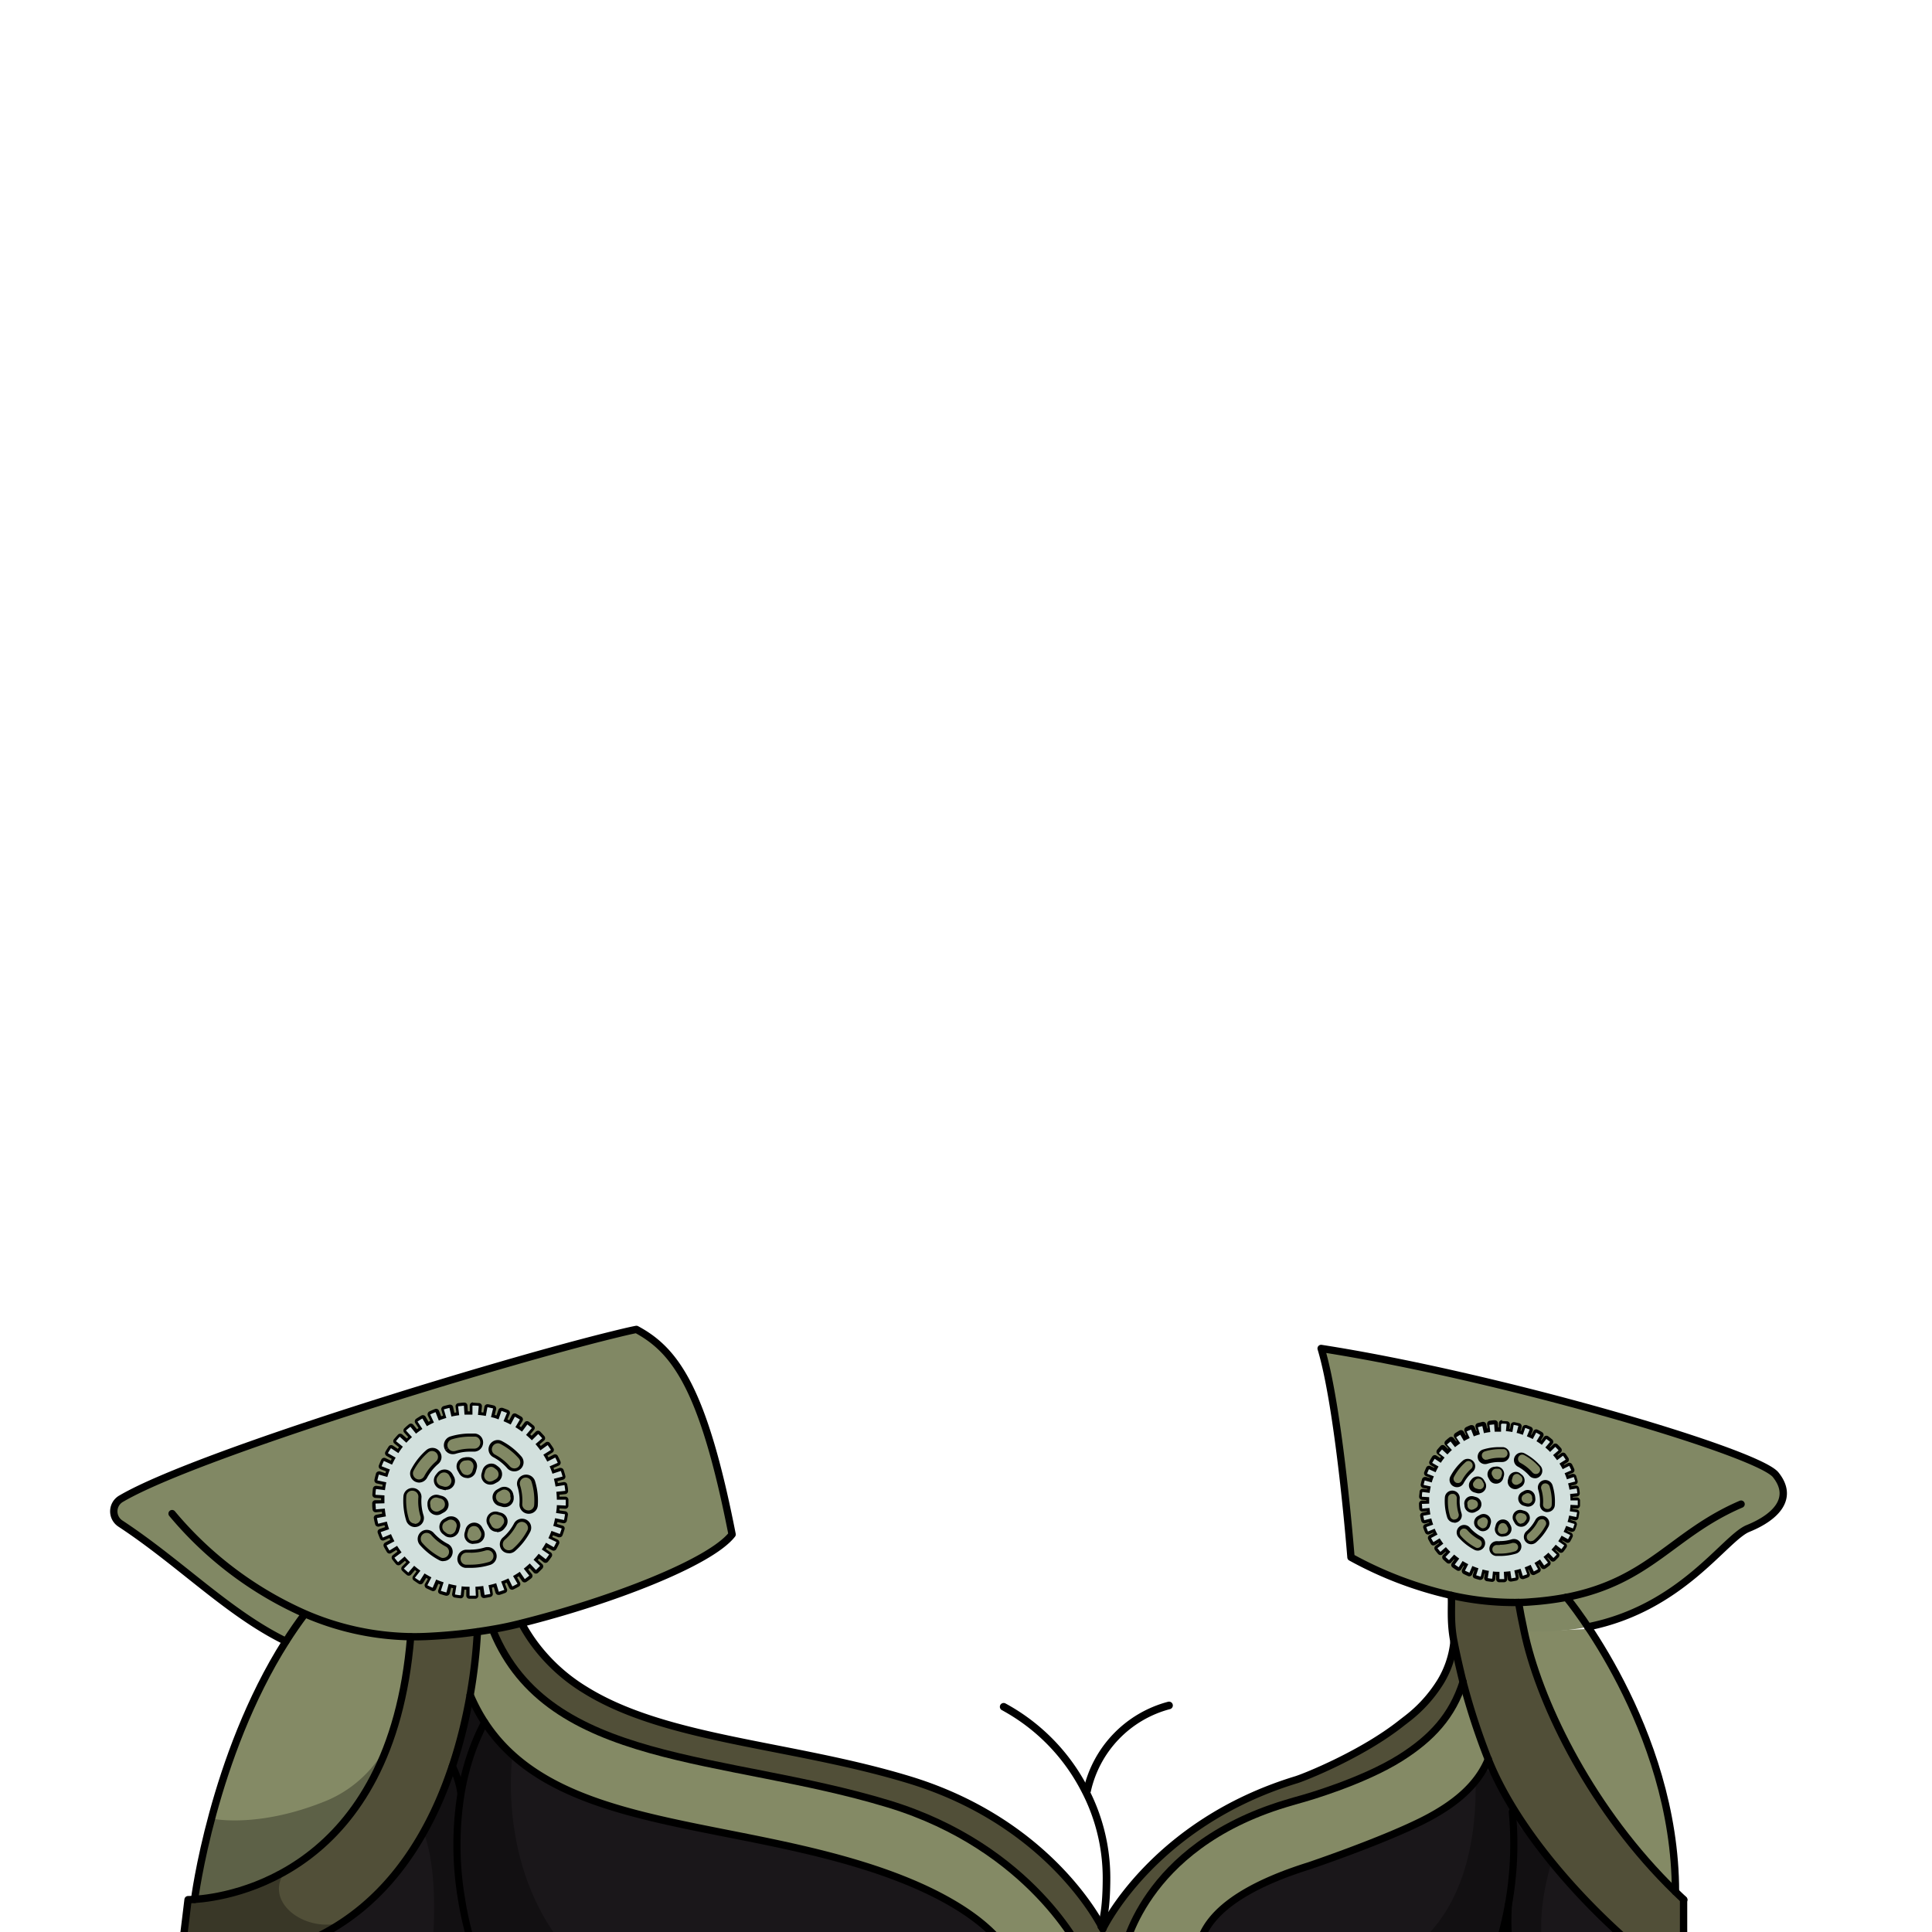 <svg xmlns="http://www.w3.org/2000/svg" viewBox="0 0 432 432">
  <defs>
    <style>.GUNDAN_GOAT_OUTFIT_GUNDAN_GOAT_OUTFIT_40_cls-1{isolation:isolate;}.GUNDAN_GOAT_OUTFIT_GUNDAN_GOAT_OUTFIT_40_cls-2{fill:#848a65;}.GUNDAN_GOAT_OUTFIT_GUNDAN_GOAT_OUTFIT_40_cls-3{fill:#514f38;}.GUNDAN_GOAT_OUTFIT_GUNDAN_GOAT_OUTFIT_40_cls-4{fill:#818864;}.GUNDAN_GOAT_OUTFIT_GUNDAN_GOAT_OUTFIT_40_cls-5{fill:#1a171a;}.GUNDAN_GOAT_OUTFIT_GUNDAN_GOAT_OUTFIT_40_cls-6{opacity:0.3;mix-blend-mode:multiply;}.GUNDAN_GOAT_OUTFIT_GUNDAN_GOAT_OUTFIT_40_cls-10,.GUNDAN_GOAT_OUTFIT_GUNDAN_GOAT_OUTFIT_40_cls-7,.GUNDAN_GOAT_OUTFIT_GUNDAN_GOAT_OUTFIT_40_cls-8{fill:none;stroke:#000;stroke-linecap:round;stroke-linejoin:round;}.GUNDAN_GOAT_OUTFIT_GUNDAN_GOAT_OUTFIT_40_cls-7{stroke-width:1.64px;}.GUNDAN_GOAT_OUTFIT_GUNDAN_GOAT_OUTFIT_40_cls-8{stroke-width:1.6px;}.GUNDAN_GOAT_OUTFIT_GUNDAN_GOAT_OUTFIT_40_cls-9{fill:#d2e0dd;}.GUNDAN_GOAT_OUTFIT_GUNDAN_GOAT_OUTFIT_40_cls-10{stroke-width:1.7px;}</style>
  </defs>
  <g class="GUNDAN_GOAT_OUTFIT_GUNDAN_GOAT_OUTFIT_40_cls-1">
    <g id="outfit">
      <path class="GUNDAN_GOAT_OUTFIT_GUNDAN_GOAT_OUTFIT_40_cls-2" d="M355.4,363.8s17.67,22.64,19.24,59.2c-18.62-18.08-29.95-41.41-33.54-56.91-.11-.48-.21-.94-.31-1.4,2.19.13,11.27-.31,13.28-.4Z" />
      <path class="GUNDAN_GOAT_OUTFIT_GUNDAN_GOAT_OUTFIT_40_cls-3" d="M376.51,424.78v12.69h-3.68l-5.53,0-1.59-2c-14.11-12.12-27.22-27.8-32.9-42.09a150.29,150.29,0,0,1-5.65-17.32c-.84-3.26-1.51-6.25-2-8.9-.94-4.75-.4-8.4-.63-10.42a63.77,63.77,0,0,0,15.06,1.59c.32,1.89.73,4,1.24,6.37.1.46.2.92.31,1.4,3.59,15.5,14.92,38.83,33.54,56.91C375.25,423.61,375.88,424.19,376.51,424.78Z" />
      <path class="GUNDAN_GOAT_OUTFIT_GUNDAN_GOAT_OUTFIT_40_cls-4" d="M390.87,341.8c-5.91,2.4-17.17,21.71-43.78,22.93a57.84,57.84,0,0,1-6.3,0c-.51-2.34-.92-4.48-1.24-6.37a63.77,63.77,0,0,1-15.06-1.59,85.29,85.29,0,0,1-22.4-8.51s-2.59-33.19-6.67-46.69c38.61,6,95.69,22.57,101.41,28a2.51,2.51,0,0,1,.23.25C401.19,334.94,397.23,339.23,390.87,341.8Z" />
      <path class="GUNDAN_GOAT_OUTFIT_GUNDAN_GOAT_OUTFIT_40_cls-2" d="M241.93,436.69v.3l-16.41-.06c-1.17-2.34-7.39-11.95-32.29-19.73-36.29-11.34-75.48-8.42-88.1-38.21a118.35,118.35,0,0,0,1.62-14.1c1.19-.17,2.33-.35,3.46-.55l.06.35c12.42,30.24,51.72,27.55,88.3,38.64C230.76,413.08,241.93,436.69,241.93,436.69Z" />
      <path class="GUNDAN_GOAT_OUTFIT_GUNDAN_GOAT_OUTFIT_40_cls-4" d="M163.67,343.14c-4.91,6.3-27.15,14.86-47,19.83-2,.51-4.17,1-6.42,1.37-1.13.2-2.27.38-3.46.55-3.57.51-7.39.88-11.48,1.07-1.17.05-2.32.07-3.45.05a61.7,61.7,0,0,1-23.67-5.11h0c-1.49,2-2.9,4-4.23,6.13-12.87-6.27-23.51-17.45-37-26.33a3.26,3.26,0,0,1,.15-5.55l.43-.25c17.22-9.82,83.75-30.07,109.21-36.32h0a21.86,21.86,0,0,0,5.59-1.29C151,302,157.24,310.52,163.67,343.14Z" />
      <path class="GUNDAN_GOAT_OUTFIT_GUNDAN_GOAT_OUTFIT_40_cls-5" d="M367.3,437.45l-21.91-.06-32.53-.12-45.31-.18c1-2.07-.28-11.93,25.18-19.89,0,0,15.67-5.29,25.06-9.94,5.48-2.72,9.47-5.69,12.17-9.09a18.53,18.53,0,0,0,1.57-2.28,18.09,18.09,0,0,0,1.28-2.52q1.26,3.17,2.74,6.41c.75,1.64,1.55,3.3,2.41,5,.14.3.31.62.47.92.57,1.1,1.73,1.27,2.36,2.38,0,0,1.95.39.52.77,1.64,2.89,4,5.11,6,7.92,0,0,.43.12.45.15,4.39,6.33,11.72,13.24,17.95,18.59Z" />
      <path class="GUNDAN_GOAT_OUTFIT_GUNDAN_GOAT_OUTFIT_40_cls-6" d="M345.39,437.39l-32.53-.12s17.64-6.81,17.08-39.06l0,0a4.43,4.43,0,0,1,1.57-2.28c1.28-.7,2.59,1.15,4,3.89.76,1.48,1.55,3.22,2.41,5,.14.3.31.62.47.92a37.1,37.1,0,0,0,1.8,3.31s2.2.73,2.22.77a66.92,66.92,0,0,0,4.41,6.74.47.47,0,0,0,.06.09S343,428.19,345.39,437.39Z" />
      <path class="GUNDAN_GOAT_OUTFIT_GUNDAN_GOAT_OUTFIT_40_cls-2" d="M327.16,376.05a150.29,150.29,0,0,0,5.65,17.32c-2.28,5.51-7.1,10-15,13.89-9.39,4.65-25.06,9.94-25.06,9.94-25.46,8-24.2,17.82-25.18,19.89L251.22,437v-.33s4-23.61,36.18-33.36c1.35-.42,2.71-.8,4.07-1.18,0,0,13.16-3.69,21.69-9.08C320.05,388.71,324.77,383.66,327.16,376.05Z" />
      <path class="GUNDAN_GOAT_OUTFIT_GUNDAN_GOAT_OUTFIT_40_cls-5" d="M225.52,436.93l-98.26-.35-30.66-.11-34.15-.12c15.64-4.53,25.74-15,32.26-26.7,5.87-10.44,8.86-21.82,10.41-30.63v0l0,0a37.21,37.21,0,0,0,9.42,13.35c17.45,15.81,49,15.56,78.66,24.83C218.13,425,224.35,434.59,225.52,436.93Z" />
      <path class="GUNDAN_GOAT_OUTFIT_GUNDAN_GOAT_OUTFIT_40_cls-3" d="M327.17,376.05c-2.4,7.62-7.12,12.66-14,17-8.53,5.38-21.69,9.08-21.69,9.08-1.35.37-2.73.76-4.08,1.17-32.19,9.76-36.17,33.36-36.17,33.36V437l-9.29,0v-.3s-11.17-23.6-43.37-33.36c-36.58-11.08-75.86-8.4-88.3-38.63l-.06-.36q3.38-.6,6.43-1.37a36.85,36.85,0,0,0,4,6,39.74,39.74,0,0,0,10.2,8.87c18.11,11.27,46,12.08,72.4,20.08,32.19,9.76,43.37,33.38,43.37,33.38s11.17-23.62,43.36-33.38l.14-.05c1.76-.56,5.31-2.33,7-2.78,0,0,6-1.83,16.45-9.91l1.05-.81a31,31,0,0,0,7.56-8.33,21.34,21.34,0,0,0,3-8.9C325.65,369.8,326.32,372.8,327.17,376.05Z" />
      <path class="GUNDAN_GOAT_OUTFIT_GUNDAN_GOAT_OUTFIT_40_cls-3" d="M106.75,364.89a118.35,118.35,0,0,1-1.62,14.1c-2.69,15.32-9.75,38.39-28.63,50.89a50.93,50.93,0,0,1-14,6.47l-21.8-.09,1.4-11.5s.52,0,1.46-.06a49,49,0,0,0,20.36-6.33.55.55,0,0,1,.14-.09,49.85,49.85,0,0,0,18.93-19.72A64,64,0,0,0,87.53,388a82.41,82.41,0,0,0,2.83-11,103.53,103.53,0,0,0,1.46-11h0c1.12,0,2.28,0,3.45-.05C99.36,365.78,103.18,365.4,106.75,364.89Z" />
      <path class="GUNDAN_GOAT_OUTFIT_GUNDAN_GOAT_OUTFIT_40_cls-2" d="M91.82,366h0a103.53,103.53,0,0,1-1.46,11,82.41,82.41,0,0,1-2.83,11,64,64,0,0,1-4.59,10.59A49.85,49.85,0,0,1,64,418.28a.55.55,0,0,0-.14.09,49,49,0,0,1-20.36,6.33,149.85,149.85,0,0,1,3.78-18.05c3-11.35,8.18-26.31,16.62-39.61,1.34-2.09,2.74-4.15,4.24-6.13h0A61.7,61.7,0,0,0,91.82,366Z" />
      <path class="GUNDAN_GOAT_OUTFIT_GUNDAN_GOAT_OUTFIT_40_cls-7" d="M61.22,436.69l1.23-.34c29.66-8.58,39.41-38.71,42.68-57.36a118.35,118.35,0,0,0,1.62-14.1" />
      <path class="GUNDAN_GOAT_OUTFIT_GUNDAN_GOAT_OUTFIT_40_cls-7" d="M372.83,437.47l-5.53,0-99.75-.36L251.22,437l-9.29,0-16.41-.06-163.07-.58-21.8-.09,1.4-11.5s.52,0,1.46-.06c7.75-.52,44-5.8,48.31-58.68" />
      <path class="GUNDAN_GOAT_OUTFIT_GUNDAN_GOAT_OUTFIT_40_cls-7" d="M63.92,367c-12.87-6.27-23.51-17.45-37-26.33a3.26,3.26,0,0,1,.15-5.55l.43-.25c17.22-9.82,83.75-30.07,109.21-36.32h0c2.19-.54,4.07-1,5.59-1.29,8.72,4.7,15,13.22,21.4,45.84-4.91,6.3-27.15,14.86-47,19.83-2,.51-4.17,1-6.42,1.37-1.13.2-2.27.38-3.46.55-3.57.51-7.39.88-11.48,1.07-1.17.05-2.32.07-3.45.05a61.7,61.7,0,0,1-23.67-5.11,81.64,81.64,0,0,1-29.74-22.41" />
      <path class="GUNDAN_GOAT_OUTFIT_GUNDAN_GOAT_OUTFIT_40_cls-7" d="M105.13,379c12.62,29.79,51.81,26.87,88.1,38.21,24.9,7.78,31.12,17.39,32.29,19.73a3.49,3.49,0,0,1,.25.54" />
      <path class="GUNDAN_GOAT_OUTFIT_GUNDAN_GOAT_OUTFIT_40_cls-7" d="M241.93,436.69s-11.17-23.61-43.36-33.36c-36.58-11.09-75.88-8.4-88.3-38.64" />
      <path class="GUNDAN_GOAT_OUTFIT_GUNDAN_GOAT_OUTFIT_40_cls-7" d="M116.63,363a36.85,36.85,0,0,0,4,6,39.94,39.94,0,0,0,10.2,8.87c18.11,11.26,46,12.07,72.4,20.08,32.19,9.76,43.37,33.37,43.37,33.37" />
      <path class="GUNDAN_GOAT_OUTFIT_GUNDAN_GOAT_OUTFIT_40_cls-7" d="M267.38,437.47a3.84,3.84,0,0,1,.17-.38c1-2.07-.28-11.93,25.18-19.89,0,0,15.67-5.29,25.06-9.94,7.92-3.93,12.74-8.38,15-13.89" />
      <path class="GUNDAN_GOAT_OUTFIT_GUNDAN_GOAT_OUTFIT_40_cls-7" d="M327.16,376.05c-2.39,7.61-7.11,12.66-14,17-8.53,5.39-21.69,9.08-21.69,9.08-1.36.38-2.72.76-4.07,1.18-32.2,9.75-36.18,33.36-36.18,33.36" />
      <path class="GUNDAN_GOAT_OUTFIT_GUNDAN_GOAT_OUTFIT_40_cls-7" d="M246.58,431.31s11.17-23.62,43.36-33.38l.14-.05c1.76-.56,14.57-5.64,23.41-12.69l1.05-.81a31,31,0,0,0,7.56-8.33,21.34,21.34,0,0,0,3-8.9" />
      <path class="GUNDAN_GOAT_OUTFIT_GUNDAN_GOAT_OUTFIT_40_cls-7" d="M339.55,358.32c.32,1.89.73,4,1.24,6.37.1.46.2.92.31,1.4,3.59,15.5,14.92,38.83,33.54,56.91.61.61,1.24,1.19,1.87,1.78" />
      <path class="GUNDAN_GOAT_OUTFIT_GUNDAN_GOAT_OUTFIT_40_cls-7" d="M43.51,424.7s4.07-31.92,20.4-57.66c1.34-2.09,2.74-4.15,4.24-6.13" />
      <path class="GUNDAN_GOAT_OUTFIT_GUNDAN_GOAT_OUTFIT_40_cls-7" d="M355.05,363.77c21-4.17,30.53-19.82,35.81-22,6.36-2.57,10.32-6.86,6.19-12a2.51,2.51,0,0,0-.23-.25c-5.72-5.43-62.8-22-101.41-28,4.08,13.5,6.67,46.69,6.67,46.69a85.29,85.29,0,0,0,22.4,8.51,63.77,63.77,0,0,0,15.06,1.59c1,0,1.92-.06,2.88-.14a68.61,68.61,0,0,0,7.82-1c18.72-3.65,23.67-14.23,39.07-20.84" />
      <path class="GUNDAN_GOAT_OUTFIT_GUNDAN_GOAT_OUTFIT_40_cls-7" d="M350.24,357.15s24.4,29.18,24.4,65.85" />
      <path class="GUNDAN_GOAT_OUTFIT_GUNDAN_GOAT_OUTFIT_40_cls-7" d="M324.49,356.73c.23,2-.31,5.67.63,10.42.53,2.65,1.2,5.64,2,8.9a150.29,150.29,0,0,0,5.65,17.32c5.68,14.29,18.79,30,32.9,42.09l1.59,2,0,0h9.19V424.78" />
      <path class="GUNDAN_GOAT_OUTFIT_GUNDAN_GOAT_OUTFIT_40_cls-8" d="M108.36,385.11a52.1,52.1,0,0,0-3.27,7.74,56.47,56.47,0,0,0-2,8.18,72.7,72.7,0,0,0,.17,24v0A72.34,72.34,0,0,0,106,436.22c.11.31.18.47.18.47" />
      <path class="GUNDAN_GOAT_OUTFIT_GUNDAN_GOAT_OUTFIT_40_cls-8" d="M103.06,401a19.33,19.33,0,0,0-1.92-6.07" />
      <path class="GUNDAN_GOAT_OUTFIT_GUNDAN_GOAT_OUTFIT_40_cls-8" d="M338.16,405.13a76.75,76.75,0,0,1-2.06,26.22c-.6,2.4-1.15,4.09-1.41,4.87" />
      <path class="GUNDAN_GOAT_OUTFIT_GUNDAN_GOAT_OUTFIT_40_cls-8" d="M337.26,426s-.47,7.51.58,10.17" />
      <path class="GUNDAN_GOAT_OUTFIT_GUNDAN_GOAT_OUTFIT_40_cls-9" d="M105,357.17a.35.35,0,0,1-.35-.35l0-1.66c-.38,0-.74,0-1.11-.06l-.17,1.65a.35.35,0,0,1-.12.23.37.37,0,0,1-.22.08h0c-.44-.05-.88-.1-1.31-.18a.34.34,0,0,1-.29-.4l.27-1.62c-.35-.06-.7-.14-1.08-.24l-.42,1.6a.34.34,0,0,1-.34.26h-.09l-.46-.13c-.28-.07-.54-.16-.81-.24a.35.35,0,0,1-.22-.44l.51-1.58c-.36-.12-.7-.25-1-.38l-.66,1.51a.33.33,0,0,1-.32.22l-.14,0c-.4-.18-.81-.36-1.2-.56a.36.36,0,0,1-.17-.21.34.34,0,0,1,0-.26L96,352.9q-.47-.24-1-.54l-.88,1.39a.33.33,0,0,1-.29.16.32.32,0,0,1-.19-.05c-.37-.23-.74-.48-1.1-.74a.31.31,0,0,1-.14-.23.31.31,0,0,1,.06-.26l1-1.34-.86-.68-1.09,1.25a.34.34,0,0,1-.49,0c-.33-.29-.66-.59-1-.9a.32.32,0,0,1-.11-.24.36.36,0,0,1,.1-.25l1.15-1.17q-.39-.39-.75-.81l-1.25,1.06a.4.4,0,0,1-.23.08.36.36,0,0,1-.27-.12c-.28-.34-.56-.69-.82-1a.35.35,0,0,1-.07-.26.37.37,0,0,1,.14-.23l1.32-1c-.21-.3-.42-.6-.61-.91l-1.42.86a.3.3,0,0,1-.18.06.35.35,0,0,1-.3-.17c-.23-.38-.45-.76-.66-1.15a.36.36,0,0,1,0-.27.34.34,0,0,1,.17-.2l1.45-.78c-.17-.33-.33-.66-.47-1l-1.52.63a.32.32,0,0,1-.14,0,.36.36,0,0,1-.32-.21c-.17-.41-.33-.82-.47-1.24a.32.32,0,0,1,0-.27.39.39,0,0,1,.2-.18l1.56-.54c-.12-.34-.22-.7-.32-1.06l-1.6.4h-.09a.34.34,0,0,1-.33-.26c-.11-.43-.21-.87-.29-1.3a.4.4,0,0,1,.06-.26.34.34,0,0,1,.22-.15l1.63-.3c-.06-.36-.11-.72-.15-1.09l-1.68.15a.35.35,0,0,1-.35-.32c0-.43-.07-.88-.08-1.32a.35.35,0,0,1,.1-.25.32.32,0,0,1,.24-.11l1.64-.05c0-.35,0-.72,0-1.1l-1.64-.11a.33.33,0,0,1-.32-.37c0-.44.07-.88.12-1.32a.35.35,0,0,1,.35-.3l1.69.21c0-.36.11-.73.19-1.09l-1.62-.35a.36.36,0,0,1-.22-.16.34.34,0,0,1,0-.26c.09-.43.2-.86.32-1.28a.48.48,0,0,1,.18-.24.47.47,0,0,1,.21-.06h.06l1.57.45q.16-.51.36-1.05l-1.53-.59A.31.31,0,0,1,85,328a.36.36,0,0,1,0-.27c.16-.41.33-.82.52-1.22a.35.35,0,0,1,.32-.21.43.43,0,0,1,.14,0l1.51.69c.16-.33.33-.66.51-1l-1.44-.83a.31.31,0,0,1-.16-.21.32.32,0,0,1,0-.27c.22-.38.46-.75.7-1.12a.36.36,0,0,1,.29-.16.33.33,0,0,1,.19.06l1.37.91c.22-.32.43-.62.65-.9l-1.27-1a.32.32,0,0,1-.13-.24.37.37,0,0,1,.07-.25c.28-.35.57-.68.87-1a.35.35,0,0,1,.49,0l1.22,1.11.78-.78-1.11-1.22a.34.34,0,0,1-.09-.25.32.32,0,0,1,.11-.24c.33-.3.67-.59,1-.86a.3.3,0,0,1,.22-.08.34.34,0,0,1,.27.13l1,1.28c.3-.23.6-.45.9-.65l-.92-1.37a.34.34,0,0,1,0-.26.34.34,0,0,1,.15-.23c.37-.24.75-.48,1.13-.7a.33.33,0,0,1,.17,0,.37.37,0,0,1,.31.17l.82,1.43c.32-.18.65-.35,1-.51l-.69-1.5a.34.34,0,0,1,.17-.46c.4-.19.81-.36,1.22-.52a.28.28,0,0,1,.13,0,.34.34,0,0,1,.32.23l.61,1.54c.34-.13.69-.25,1-.36L99,315.22a.39.39,0,0,1,0-.26.32.32,0,0,1,.21-.17l1.29-.33h.07a.31.31,0,0,1,.19.06.36.36,0,0,1,.16.22l.35,1.59,1.09-.19-.21-1.62a.36.36,0,0,1,.31-.39c.43-.06.88-.1,1.32-.13h0a.34.34,0,0,1,.35.32l.11,1.66c.3,0,.61,0,.91,0h.19l.05-1.66a.35.35,0,0,1,.35-.34h0c.44,0,.88,0,1.32.08a.33.33,0,0,1,.24.12.34.34,0,0,1,.08.26l-.14,1.63,1.09.14.3-1.61a.33.33,0,0,1,.34-.28h.06c.43.08.87.17,1.3.28a.31.31,0,0,1,.21.16.3.3,0,0,1,0,.26l-.39,1.6.36.09a5.73,5.73,0,0,1,.7.23l.54-1.56a.34.34,0,0,1,.33-.24l.11,0c.42.14.84.3,1.24.47a.3.3,0,0,1,.19.19.32.32,0,0,1,0,.27l-.63,1.51c.36.16.69.31,1,.47l.76-1.45a.34.34,0,0,1,.31-.19.32.32,0,0,1,.16,0c.39.21.78.42,1.16.65a.34.34,0,0,1,.15.22.3.3,0,0,1,0,.26L115.7,319c.31.19.62.4.92.61l1-1.32a.33.33,0,0,1,.28-.15.44.44,0,0,1,.21.07c.35.26.7.54,1,.82a.35.35,0,0,1,.05.5l-1.07,1.26c.28.24.56.49.81.75l1.18-1.16a.34.34,0,0,1,.24-.1.32.32,0,0,1,.25.1c.31.32.62.64.9,1a.32.32,0,0,1,.09.26.37.37,0,0,1-.12.24l-1.24,1.08c.23.28.46.56.68.86l1.34-1a.31.31,0,0,1,.21-.07.35.35,0,0,1,.28.15c.26.36.51.72.74,1.1a.34.34,0,0,1,0,.26.36.36,0,0,1-.16.22l-1.39.88q.28.48.54,1l1.48-.75a.29.29,0,0,1,.16,0,.37.37,0,0,1,.31.19q.3.58.57,1.2a.39.39,0,0,1,0,.26.34.34,0,0,1-.19.2l-1.49.65c.14.34.27.68.39,1l1.55-.51.11,0a.35.35,0,0,1,.34.24c.14.42.26.85.38,1.27a.36.36,0,0,1,0,.27.37.37,0,0,1-.21.16l-1.6.42c.08.35.16.72.23,1.08l1.63-.28h.06a.35.35,0,0,1,.35.29q.1.66.18,1.32a.33.33,0,0,1-.08.25.32.32,0,0,1-.23.13l-1.64.17c0,.38,0,.75.06,1.1l1.65,0a.35.35,0,0,1,.35.35c0,.44,0,.88,0,1.33a.36.36,0,0,1-.35.33l-1.67-.08c0,.35-.06.72-.11,1.09l1.64.24a.34.34,0,0,1,.23.13.36.36,0,0,1,.07.26c-.06.44-.14.87-.23,1.31a.35.35,0,0,1-.34.28H126l-1.62-.33c-.08.37-.15.72-.25,1.07l1.56.47a.39.39,0,0,1,.21.17.36.36,0,0,1,0,.27c-.12.42-.26.84-.42,1.25a.32.32,0,0,1-.18.2.35.35,0,0,1-.14,0l-.13,0-1.55-.57c-.13.33-.27.67-.43,1l1.49.71a.35.35,0,0,1,.18.2.32.32,0,0,1,0,.27c-.19.4-.39.8-.61,1.18a.35.35,0,0,1-.3.18.47.47,0,0,1-.17,0l-1.45-.81c-.19.33-.38.64-.58.94l1.36.93a.36.36,0,0,1,.1.49c-.25.36-.52.72-.79,1.07a.34.34,0,0,1-.27.13.36.36,0,0,1-.22-.07l-1.3-1c-.22.28-.47.56-.72.84l1.21,1.12a.44.44,0,0,1,.11.25.35.35,0,0,1-.1.25q-.45.48-.93.93a.34.34,0,0,1-.24.1.36.36,0,0,1-.26-.11l-1.13-1.2q-.42.38-.84.72l1,1.3a.33.33,0,0,1,.07.26.36.36,0,0,1-.13.23c-.35.27-.71.53-1.07.78a.36.36,0,0,1-.2.06.35.35,0,0,1-.29-.15l-.92-1.34-.94.58.8,1.42a.42.42,0,0,1,0,.27.36.36,0,0,1-.17.21c-.38.22-.78.42-1.17.61a.28.28,0,0,1-.15,0,.35.35,0,0,1-.32-.2l-.72-1.49c-.33.16-.67.3-1,.44l.59,1.55a.34.34,0,0,1,0,.26.37.37,0,0,1-.2.19c-.41.15-.83.3-1.25.42l-.11,0a.34.34,0,0,1-.33-.25l-.48-1.57-1.08.27.34,1.61a.35.35,0,0,1-.27.42c-.43.09-.87.17-1.31.23h-.05a.33.33,0,0,1-.21-.07.32.32,0,0,1-.13-.23l-.24-1.63c-.36.05-.73.08-1.1.11l.08,1.65a.35.35,0,0,1-.33.36c-.36,0-.72,0-1.09,0Zm-.65-10.33a1.67,1.67,0,0,0-1.63,1.21,1.7,1.7,0,0,0,.24,1.47,1.6,1.6,0,0,0,1.18.68c.36,0,.72,0,1.08,0a14.58,14.58,0,0,0,4.25-.63,1.76,1.76,0,0,0,1.11-1A1.66,1.66,0,0,0,109,346.3a1.81,1.81,0,0,0-.52.07,11.17,11.17,0,0,1-3.29.5q-.37,0-.75,0Zm-8.94-4.41a1.66,1.66,0,0,0-.81.21,1.64,1.64,0,0,0-.84,1.18,1.72,1.72,0,0,0,.41,1.44,14.65,14.65,0,0,0,4.23,3.31,1.46,1.46,0,0,0,.71.17,1.7,1.7,0,0,0,.78-3.2A11.29,11.29,0,0,1,96.69,343,1.7,1.7,0,0,0,95.4,342.43ZM116.68,340a1.7,1.7,0,0,0-1.49.91,11.11,11.11,0,0,1-2.52,3.18,1.68,1.68,0,0,0-.39,2.1,1.66,1.66,0,0,0,1.48.86h0a1.71,1.71,0,0,0,1.15-.44,14.39,14.39,0,0,0,3.31-4.21,1.55,1.55,0,0,0,0-1.36,1.72,1.72,0,0,0-1.11-1A1.89,1.89,0,0,0,116.68,340Zm-10.66,1a1.67,1.67,0,0,0-1.63,1.23l-.18.61a1.74,1.74,0,0,0,.29,1.51,1.57,1.57,0,0,0,1.26.64h.11l.64-.07a1.73,1.73,0,0,0,1.32-.95,1.63,1.63,0,0,0,0-1.56l-.3-.54A1.65,1.65,0,0,0,106,340.92Zm-5.24-1.49a1.66,1.66,0,0,0-.83.22l-.54.3a1.64,1.64,0,0,0-.85,1.31,1.73,1.73,0,0,0,.62,1.5l.51.39a1.51,1.51,0,0,0,.9.29,1.71,1.71,0,0,0,1.64-1.25l.18-.6a1.66,1.66,0,0,0-.27-1.47A1.72,1.72,0,0,0,100.78,339.43Zm10-1.16a1.69,1.69,0,0,0-1.44.85,1.64,1.64,0,0,0,0,1.67l.3.54a1.66,1.66,0,0,0,1.48.86,1.73,1.73,0,0,0,1.33-.63c.14-.16.27-.33.4-.5a1.57,1.57,0,0,0,.2-1.44,1.72,1.72,0,0,0-1.16-1.1l-.61-.18A2,2,0,0,0,110.75,338.27ZM92.21,333a1.66,1.66,0,0,0-1.68,1.48,14.52,14.52,0,0,0,.6,5.32,1.71,1.71,0,0,0,1.64,1.24h0a1.67,1.67,0,0,0,1.59-2.2,11.23,11.23,0,0,1-.46-4,1.69,1.69,0,0,0-1.22-1.75A1.89,1.89,0,0,0,92.21,333Zm5.31,1.5a1.74,1.74,0,0,0-1.27.56,1.53,1.53,0,0,0-.42,1.17c0,.21,0,.42.07.63a1.73,1.73,0,0,0,1.7,1.5h0a1.57,1.57,0,0,0,.81-.22l.54-.3a1.69,1.69,0,0,0-.36-3.1l-.6-.17A2,2,0,0,0,97.52,334.51Zm19.28-4.23a1.68,1.68,0,0,0-.78,2,11.21,11.21,0,0,1,.47,4A1.68,1.68,0,0,0,117.7,338a1.59,1.59,0,0,0,.48.07,1.64,1.64,0,0,0,1.67-1.49,14.3,14.3,0,0,0-.59-5.32,1.69,1.69,0,0,0-2.46-1l-.17-.31Zm-4,2.47a1.66,1.66,0,0,0-.81.21l-.55.3a1.68,1.68,0,0,0-.85,1.67,1.65,1.65,0,0,0,1.22,1.43l.6.17a1.49,1.49,0,0,0,.47.07,1.75,1.75,0,0,0,1.27-.55,1.55,1.55,0,0,0,.42-1.17c0-.22,0-.43-.07-.64A1.73,1.73,0,0,0,112.79,332.75Zm-13.47-3.83a1.73,1.73,0,0,0-1.33.63l-.4.51a1.56,1.56,0,0,0-.2,1.44,1.73,1.73,0,0,0,1.16,1.1l.61.17a1.59,1.59,0,0,0,.48.07h0a1.67,1.67,0,0,0,1.44-.85,1.64,1.64,0,0,0,0-1.67l-.31-.54A1.66,1.66,0,0,0,99.32,328.92Zm10.48-1.25a1.73,1.73,0,0,0-1.65,1.25l-.17.61a1.65,1.65,0,0,0,.27,1.47,1.7,1.7,0,0,0,1.36.68h0a1.63,1.63,0,0,0,.82-.22l.54-.3a1.65,1.65,0,0,0,.86-1.3,1.76,1.76,0,0,0-.62-1.5l-.51-.4A1.53,1.53,0,0,0,109.8,327.67ZM96.63,324.1a1.76,1.76,0,0,0-1.15.44,14.57,14.57,0,0,0-3.31,4.22,1.52,1.52,0,0,0,0,1.35,1.7,1.7,0,0,0,1.11,1,1.51,1.51,0,0,0,.46.07h0a1.7,1.7,0,0,0,1.5-.91,11.11,11.11,0,0,1,2.52-3.18,1.68,1.68,0,0,0-1.09-3Zm7.88,2.11-.63.06a1.79,1.79,0,0,0-1.33,1,1.69,1.69,0,0,0,0,1.56l.31.54a1.64,1.64,0,0,0,1.47.87A1.66,1.66,0,0,0,106,329l.17-.6a1.76,1.76,0,0,0-.28-1.52,1.6,1.6,0,0,0-1.26-.64Zm6.78-3.84a1.71,1.71,0,0,0-1.63,1.25,1.67,1.67,0,0,0,.85,1.95,11.47,11.47,0,0,1,3.19,2.52,1.71,1.71,0,0,0,1.29.6h0a1.66,1.66,0,0,0,.81-.21,1.71,1.71,0,0,0,.84-1.18,1.75,1.75,0,0,0-.42-1.45,14.27,14.27,0,0,0-4.22-3.3A1.47,1.47,0,0,0,111.29,322.37Zm-6.11-1.49a14.58,14.58,0,0,0-4.25.63,1.7,1.7,0,0,0-1.11,1,1.62,1.62,0,0,0,.09,1.44,1.67,1.67,0,0,0,1.47.86h0a1.88,1.88,0,0,0,.52-.08,11.16,11.16,0,0,1,3.29-.49l.74,0h.12a1.7,1.7,0,0,0,1.39-2.68,1.57,1.57,0,0,0-1.18-.68C105.9,320.89,105.54,320.88,105.18,320.88Z" />
      <path d="M105.75,314.3c.43,0,.87,0,1.3.08l-.17,2a17.47,17.47,0,0,1,1.75.23l.36-1.95c.42.07.85.17,1.27.27l-.47,1.94.69.16c.34.1.67.23,1,.35l.65-1.9c.41.14.82.3,1.22.46l-.76,1.84c.55.23,1.08.47,1.6.75l.93-1.76c.38.2.76.42,1.13.64l-1,1.71q.77.47,1.47,1l1.2-1.61c.34.26.69.53,1,.81l-1.29,1.53c.45.38.89.78,1.3,1.2l1.42-1.4c.31.31.61.63.89.95l-1.5,1.31c.39.45.75.91,1.1,1.39l1.62-1.17c.25.35.5.72.73,1.08l-1.7,1.07c.32.5.61,1,.88,1.54l1.79-.91c.19.38.38.78.55,1.18l-1.81.79q.35.81.63,1.65l1.88-.62c.14.41.27.83.38,1.25l-1.94.51a17.18,17.18,0,0,1,.37,1.73l2-.33q.11.65.18,1.29l-2,.21a17.52,17.52,0,0,1,.11,1.77l2,0c0,.44,0,.87,0,1.31l-2-.1c0,.58-.09,1.17-.17,1.76l2,.28c-.06.43-.13.86-.22,1.29l-2-.41c-.1.48-.19.95-.33,1.42,0,.1-.07.2-.1.3l1.91.58c-.13.41-.27.83-.42,1.23l-1.87-.69c-.21.56-.44,1.1-.69,1.63l1.8.86c-.18.39-.38.78-.59,1.16l-1.75-1c-.29.52-.6,1-.93,1.51l1.65,1.12c-.25.36-.51.71-.77,1.05l-1.58-1.22c-.36.47-.75.91-1.15,1.34l1.46,1.37c-.3.31-.61.62-.92.92l-1.38-1.46c-.43.41-.88.79-1.34,1.16l1.23,1.57c-.34.27-.69.53-1,.77l-1.12-1.63c-.49.34-1,.65-1.51.94l1,1.73c-.38.21-.76.41-1.15.6l-.88-1.8c-.53.26-1.07.49-1.63.7l.71,1.87c-.41.15-.82.29-1.24.42l-.58-1.91a17.4,17.4,0,0,1-1.72.45l.41,1.95c-.43.08-.86.16-1.29.22l-.29-2c-.58.08-1.17.14-1.76.17l.1,2c-.36,0-.73,0-1.1,0H105l0-2c-.59,0-1.18,0-1.77-.1l-.2,2c-.43,0-.87-.1-1.3-.17l.33-2c-.58-.1-1.16-.23-1.73-.38l-.51,1.93-.46-.12-.79-.24.62-1.91c-.56-.18-1.12-.39-1.66-.62l-.79,1.84c-.4-.18-.79-.36-1.18-.56l.9-1.77c-.53-.27-1-.56-1.54-.87l-1.06,1.68c-.37-.23-.74-.47-1.09-.72L94,351.21c-.48-.35-.94-.71-1.39-1.1l-1.31,1.52c-.33-.29-.65-.58-1-.89l1.39-1.41c-.42-.42-.82-.85-1.21-1.3L89,349.31q-.42-.49-.81-1l1.6-1.19q-.52-.72-1-1.47l-1.71,1.05c-.23-.37-.44-.75-.65-1.13l1.76-.94c-.27-.52-.53-1.05-.76-1.6l-1.84.77c-.16-.4-.32-.81-.46-1.22l1.88-.65c-.2-.56-.36-1.13-.51-1.7l-1.94.48c-.1-.42-.19-.85-.27-1.27l2-.37c-.11-.58-.19-1.16-.25-1.75l-2,.18c0-.43-.07-.87-.08-1.3l2-.06c0-.59,0-1.18,0-1.77l-2-.13q0-.64.12-1.29l2,.25c.07-.58.17-1.16.3-1.75l-2-.43c.09-.42.2-.84.32-1.26v-.05l1.91.55c.16-.57.36-1.13.57-1.68l-1.85-.72c.15-.4.32-.8.51-1.19l1.82.83c.25-.54.52-1.06.81-1.57l-1.74-1c.22-.37.45-.75.69-1.11l1.66,1.1a16.89,16.89,0,0,1,1-1.43l-1.54-1.24q.4-.51.84-1l1.48,1.35q.6-.66,1.26-1.26l-1.35-1.47c.32-.29.65-.58,1-.85l1.25,1.55c.46-.37.94-.72,1.43-1.05l-1.1-1.65c.36-.24.73-.48,1.1-.69l1,1.72a16.82,16.82,0,0,1,1.58-.81l-.84-1.81c.39-.19.79-.36,1.2-.52l.73,1.87a16.6,16.6,0,0,1,1.68-.57l-.56-1.92q.63-.18,1.26-.33l.44,1.93c.57-.12,1.16-.22,1.74-.3l-.25-2c.43,0,.87-.09,1.3-.12l.13,2c.42,0,.83,0,1.25,0h.53l0-2m-6.15,9.84h0a2,2,0,0,0,1.78,1,2.21,2.21,0,0,0,.62-.09,10.67,10.67,0,0,1,3.19-.48l.72,0h.14a2,2,0,0,0,2-1.47h0a2,2,0,0,0-1.73-2.58c-.37,0-.74,0-1.11,0a15.06,15.06,0,0,0-4.35.64,2.06,2.06,0,0,0-1.23,3M115,329a2,2,0,0,0,1-.25h0a2,2,0,0,0,.51-3.16,14.8,14.8,0,0,0-4.32-3.38,1.84,1.84,0,0,0-.87-.22,2.07,2.07,0,0,0-2,1.5h0a2,2,0,0,0,1,2.35,11,11,0,0,1,3.08,2.44A2.07,2.07,0,0,0,115,329M93.7,331.51a2.07,2.07,0,0,0,1.81-1.1A10.83,10.83,0,0,1,98,327.33a2,2,0,0,0,.46-2.53h0a2,2,0,0,0-1.78-1.05,2.09,2.09,0,0,0-1.39.53,14.8,14.8,0,0,0-3.38,4.32,2,2,0,0,0,1.28,2.83h0a2.09,2.09,0,0,0,.55.08m10.67-1a2,2,0,0,0,2-1.48l.17-.61a2,2,0,0,0-1.88-2.6h-.14c-.22,0-.45,0-.67.07a2,2,0,0,0-1.53,3l.3.54a2,2,0,0,0,1.78,1.05m5.24,1.49a2,2,0,0,0,1-.26l.54-.3a2.05,2.05,0,0,0,.29-3.38c-.17-.14-.34-.28-.53-.41a1.83,1.83,0,0,0-1.1-.36,2.07,2.07,0,0,0-2,1.51l-.17.6a2,2,0,0,0,2,2.6m-10,1.16a2,2,0,0,0,1.76-3l-.3-.54a2,2,0,0,0-1.78-1,2.06,2.06,0,0,0-1.6.76c-.15.17-.28.34-.41.52a2,2,0,0,0,1.14,3.09l.61.17a2.38,2.38,0,0,0,.58.08m18.54,5.27a2,2,0,0,0,2-1.81,15.05,15.05,0,0,0-.6-5.45,2.08,2.08,0,0,0-2-1.49,2,2,0,0,0-1,.26h0a2,2,0,0,0-.94,2.4,10.83,10.83,0,0,1,.45,3.9,2.05,2.05,0,0,0,1.47,2.11h0a2.1,2.1,0,0,0,.56.08M112.87,337a2,2,0,0,0,2-2.1c0-.22,0-.44-.08-.66a2.07,2.07,0,0,0-2-1.79,2,2,0,0,0-1,.26l-.55.3a2,2,0,0,0,.44,3.74l.61.17a1.77,1.77,0,0,0,.56.08m-20.1,4.45a2,2,0,0,0,1-.26,2,2,0,0,0,.94-2.39,10.91,10.91,0,0,1-.45-3.91,2,2,0,0,0-1.47-2.1h0a2.2,2.2,0,0,0-.56-.07,2,2,0,0,0-2,1.8,15.11,15.11,0,0,0,.61,5.46,2.08,2.08,0,0,0,2,1.48m4.82-2.68a2,2,0,0,0,1-.26l.54-.3a2,2,0,0,0-.43-3.75l-.61-.17a2.23,2.23,0,0,0-.56-.08,2,2,0,0,0-2,2.1c0,.22,0,.45.07.66a2.08,2.08,0,0,0,2,1.8m13.48,3.82a2.1,2.1,0,0,0,1.6-.75c.14-.17.28-.35.41-.53a2,2,0,0,0-1.15-3.08l-.6-.17a2,2,0,0,0-.58-.09,2,2,0,0,0-1.76,3l.3.54a2,2,0,0,0,1.78,1m-10.48,1.25a2.07,2.07,0,0,0,2-1.5l.17-.61a2,2,0,0,0-2-2.6,2.07,2.07,0,0,0-1,.26l-.54.31A2.05,2.05,0,0,0,99,343l.52.41a1.92,1.92,0,0,0,1.11.35m13.17,3.57a2.1,2.1,0,0,0,1.38-.52,15,15,0,0,0,3.39-4.32,2,2,0,0,0-1.29-2.83h0a2.15,2.15,0,0,0-.56-.07,2,2,0,0,0-1.8,1.09,10.69,10.69,0,0,1-2.44,3.08,2.05,2.05,0,0,0-.47,2.54h0a2,2,0,0,0,1.79,1m-8-2.1h.14l.66-.07a2.06,2.06,0,0,0,1.54-3l-.3-.54a2,2,0,0,0-3.75.44l-.17.6a2,2,0,0,0,1.88,2.6m-6.66,3.83a2.06,2.06,0,0,0,2-1.5h0a2,2,0,0,0-1-2.35A10.69,10.69,0,0,1,97,342.79a2.09,2.09,0,0,0-1.56-.71,2,2,0,0,0-1,.25,2.05,2.05,0,0,0-.52,3.16,15,15,0,0,0,4.32,3.39,1.87,1.87,0,0,0,.88.21m6.1-2.57-.72,0h-.14a2,2,0,0,0-2,1.47h0a2,2,0,0,0,1.73,2.59c.37,0,.74,0,1.11,0a14.78,14.78,0,0,0,4.35-.65,2.05,2.05,0,0,0,1.23-3,2,2,0,0,0-1.78-1,2.16,2.16,0,0,0-.62.09,11.05,11.05,0,0,1-3.19.48m.55-32.92a.7.7,0,0,0-.7.68l0,1.32h-.43l-.09-1.31a.69.69,0,0,0-.7-.65h0c-.45,0-.9.07-1.35.13a.67.67,0,0,0-.46.27.63.63,0,0,0-.14.51l.16,1.29-.43.07-.28-1.26a.69.69,0,0,0-.68-.55l-.16,0c-.43.1-.87.21-1.3.33a.71.71,0,0,0-.42.34.66.66,0,0,0-.06.53l.36,1.26-.41.14-.48-1.22a.7.7,0,0,0-.65-.45.8.8,0,0,0-.26.05c-.41.16-.83.34-1.24.53a.69.69,0,0,0-.36.39.72.72,0,0,0,0,.54l.55,1.18-.39.2-.65-1.12a.7.7,0,0,0-.61-.35.73.73,0,0,0-.35.09c-.39.23-.77.46-1.14.71a.71.71,0,0,0-.2,1l.72,1.09-.35.26-.82-1a.69.69,0,0,0-.54-.26.71.71,0,0,0-.44.15c-.35.28-.69.58-1,.88a.69.69,0,0,0-.23.48.73.73,0,0,0,.18.51l.89,1-.31.3-1-.88a.73.73,0,0,0-.47-.18.7.7,0,0,0-.52.22c-.3.33-.6.68-.88,1a.69.69,0,0,0,.11,1l1,.81-.26.35-1.08-.71a.71.71,0,0,0-.39-.12.69.69,0,0,0-.58.31c-.25.38-.49.76-.71,1.15a.66.66,0,0,0-.07.53.73.73,0,0,0,.32.43l1.14.65-.19.39-1.2-.55a.82.82,0,0,0-.29-.07.72.72,0,0,0-.64.41c-.19.4-.36.82-.53,1.24a.72.72,0,0,0,0,.54.69.69,0,0,0,.38.37l1.21.47-.14.41L84.93,329a.69.69,0,0,0-.2,0,.66.66,0,0,0-.33.09.68.68,0,0,0-.34.42v.05c-.13.43-.24.86-.33,1.3a.71.71,0,0,0,.09.53.7.7,0,0,0,.44.31l1.29.28c0,.14-.05.28-.08.43l-1.3-.17h-.09a.71.71,0,0,0-.7.61c-.05.44-.09.89-.12,1.34a.68.68,0,0,0,.17.51.69.69,0,0,0,.48.23l1.3.09c0,.14,0,.29,0,.43l-1.3,0a.68.68,0,0,0-.49.22.69.69,0,0,0-.19.5c0,.45,0,.9.08,1.35a.7.7,0,0,0,.7.63h.06l1.31-.12.06.43-1.29.24a.71.71,0,0,0-.45.29.66.66,0,0,0-.11.53c.08.43.18.88.29,1.31a.69.69,0,0,0,.67.53.47.47,0,0,0,.17,0l1.27-.31c0,.14.09.27.13.41l-1.24.43a.78.78,0,0,0-.4.36.72.72,0,0,0,0,.54c.15.42.32.84.49,1.25a.69.69,0,0,0,.64.43.92.92,0,0,0,.28-.05l1.2-.51c.06.13.12.26.19.39l-1.16.62a.7.7,0,0,0-.34.41.73.73,0,0,0,.06.54c.21.39.43.78.66,1.16a.69.69,0,0,0,1,.23l1.12-.68.24.36-1,.78a.72.72,0,0,0-.28.46.74.74,0,0,0,.14.52c.26.36.54.71.83,1.05a.71.71,0,0,0,1,.09l1-.84.3.32-.91.92a.7.7,0,0,0,0,1c.32.31.65.62,1,.91a.67.67,0,0,0,.46.18.72.72,0,0,0,.53-.25l.86-1,.34.27-.77,1.07a.74.74,0,0,0-.12.52.7.7,0,0,0,.29.46c.36.25.73.51,1.11.75a.75.75,0,0,0,.38.1.69.69,0,0,0,.59-.32l.69-1.11.38.22L95,354.21a.7.7,0,0,0,0,.53.71.71,0,0,0,.35.41l1.22.57a.71.71,0,0,0,.28.06.69.69,0,0,0,.64-.43l.52-1.2.41.15-.41,1.25a.7.7,0,0,0,0,.53.69.69,0,0,0,.4.35l.82.25.47.13a.55.55,0,0,0,.18,0,.71.71,0,0,0,.68-.52l.33-1.27.43.1-.22,1.28a.76.76,0,0,0,.12.53.72.72,0,0,0,.46.28c.44.07.89.13,1.33.18H103a.69.69,0,0,0,.69-.63l.14-1.3.43,0v1.31a.7.7,0,0,0,.69.71h.21l1.14,0a.67.67,0,0,0,.48-.23.66.66,0,0,0,.18-.5l-.06-1.31.43,0,.19,1.29a.7.7,0,0,0,.69.6h.1c.45-.07.89-.15,1.33-.24a.72.72,0,0,0,.44-.3.67.67,0,0,0,.1-.53L110,355l.42-.11.38,1.24a.7.7,0,0,0,.67.5l.21,0c.43-.13.86-.28,1.27-.44a.68.68,0,0,0,.4-.36.72.72,0,0,0,0-.54l-.46-1.23.4-.17.57,1.18a.73.73,0,0,0,.64.4.66.66,0,0,0,.3-.07c.4-.19.8-.4,1.19-.62a.68.68,0,0,0,.34-.42.73.73,0,0,0-.07-.54l-.63-1.12.37-.23.73,1.06a.7.7,0,0,0,.58.3.72.72,0,0,0,.4-.12c.37-.25.73-.52,1.08-.79a.71.71,0,0,0,.27-.47.7.7,0,0,0-.15-.52l-.81-1a3.11,3.11,0,0,0,.33-.29l.91,1a.67.67,0,0,0,.51.22.7.7,0,0,0,.48-.19c.32-.31.64-.63.95-.95a.78.78,0,0,0,.19-.5.72.72,0,0,0-.22-.49l-1-.9c.1-.1.19-.21.29-.32l1,.8a.71.71,0,0,0,1-.13c.28-.35.54-.71.8-1.08a.76.76,0,0,0,.11-.53.73.73,0,0,0-.3-.45l-1.08-.73.23-.37,1.15.63a.67.67,0,0,0,.34.09.71.71,0,0,0,.61-.36c.22-.39.42-.79.62-1.2a.65.65,0,0,0,0-.53.69.69,0,0,0-.35-.4l-1.19-.57c.06-.13.12-.26.17-.39l1.23.45a.67.67,0,0,0,.24,0,.69.69,0,0,0,.66-.46c.16-.41.3-.84.43-1.27a.74.74,0,0,0,0-.53.68.68,0,0,0-.42-.34l-1.24-.38c0-.14.07-.28.1-.42l1.28.26.14,0a.69.69,0,0,0,.68-.56c.09-.44.17-.88.24-1.33a.75.75,0,0,0-.14-.52.71.71,0,0,0-.46-.27l-1.3-.19c0-.14,0-.29,0-.43l1.31.07h0a.7.7,0,0,0,.7-.67c0-.45,0-.9,0-1.34a.7.7,0,0,0-.7-.7h0l-1.3,0,0-.43,1.3-.14a.66.66,0,0,0,.47-.26.67.67,0,0,0,.15-.51c0-.45-.1-.9-.18-1.34a.7.7,0,0,0-.69-.58h-.12l-1.29.22-.09-.43,1.27-.33a.7.7,0,0,0,.42-.33.66.66,0,0,0,.07-.53c-.11-.43-.24-.87-.38-1.29a.71.71,0,0,0-.67-.48.6.6,0,0,0-.22,0l-1.23.4-.15-.4,1.18-.52a.73.73,0,0,0,.38-.39.75.75,0,0,0,0-.53c-.18-.41-.38-.82-.58-1.22a.7.7,0,0,0-.62-.38.61.61,0,0,0-.32.08l-1.17.59-.22-.37,1.11-.7a.7.7,0,0,0,.31-.44.71.71,0,0,0-.09-.53c-.24-.38-.5-.76-.76-1.12a.68.68,0,0,0-1-.15l-1.06.76-.27-.34,1-.86a.68.68,0,0,0,.24-.48.73.73,0,0,0-.17-.51c-.29-.33-.6-.66-.92-1a.69.69,0,0,0-.5-.21.73.73,0,0,0-.49.2l-.93.92-.32-.3.84-1a.72.72,0,0,0,.17-.51.73.73,0,0,0-.25-.47c-.34-.29-.69-.57-1.06-.84a.7.7,0,0,0-.41-.14.67.67,0,0,0-.56.29l-.79,1.05-.36-.24.68-1.12a.71.71,0,0,0,.09-.53.75.75,0,0,0-.32-.44c-.38-.23-.78-.45-1.17-.66a.8.8,0,0,0-.33-.08.71.71,0,0,0-.62.37l-.61,1.15-.39-.18.5-1.2a.72.72,0,0,0,0-.54.78.78,0,0,0-.38-.38c-.42-.17-.84-.33-1.26-.47a.66.66,0,0,0-.23,0,.7.7,0,0,0-.66.47l-.43,1.23-.38-.12h0l.3-1.25a.7.7,0,0,0-.51-.85c-.43-.11-.88-.2-1.32-.28H109a.7.7,0,0,0-.69.57l-.23,1.28-.44-.06.12-1.29a.7.7,0,0,0-.64-.76c-.44,0-.89-.07-1.34-.08ZM99.6,324.14l.61-.35a1.3,1.3,0,0,1-.07-1.14,1.41,1.41,0,0,1,.89-.81,14.28,14.28,0,0,1,4.15-.61c.35,0,.71,0,1.06,0a1.17,1.17,0,0,1,.91.53,1.37,1.37,0,0,1,.2,1.16,1.34,1.34,0,0,1-1.3,1H106l-.77,0a11.46,11.46,0,0,0-3.39.51,1.52,1.52,0,0,1-.42.06,1.31,1.31,0,0,1-1.17-.68l-.61.35Zm15.39,4.2a1.38,1.38,0,0,1-1-.48,11.81,11.81,0,0,0-3.28-2.6,1.32,1.32,0,0,1-.68-1.54,1.38,1.38,0,0,1,1.29-1,1.18,1.18,0,0,1,.55.14,14.32,14.32,0,0,1,4.12,3.22,1.4,1.4,0,0,1,.33,1.16,1.33,1.33,0,0,1-1.3,1.1ZM93.7,330.81a1.49,1.49,0,0,1-.36-.05,1.37,1.37,0,0,1-.89-.79,1.21,1.21,0,0,1,0-1.05,14,14,0,0,1,3.23-4.11,1.36,1.36,0,0,1,.92-.36,1.33,1.33,0,0,1,.86,2.35,11.63,11.63,0,0,0-2.6,3.28,1.35,1.35,0,0,1-1.19.73Zm10.67-1a1.31,1.31,0,0,1-1.17-.69l-.3-.54a1.28,1.28,0,0,1,0-1.23,1.37,1.37,0,0,1,1-.76l.62-.07h.09a1.25,1.25,0,0,1,1,.5,1.42,1.42,0,0,1,.23,1.21l-.18.61a1.31,1.31,0,0,1-1.29,1Zm5.24,1.49a1.35,1.35,0,0,1-1.08-.55,1.26,1.26,0,0,1-.21-1.16l.17-.6a1.39,1.39,0,0,1,1.31-1,1.14,1.14,0,0,1,.69.23,5.85,5.85,0,0,1,.49.38,1.37,1.37,0,0,1,.5,1.19,1.32,1.32,0,0,1-.68,1l-.54.3a1.4,1.4,0,0,1-.65.17Zm-10,1.16a1.32,1.32,0,0,1-.39-.06l-.6-.17a1.37,1.37,0,0,1-.93-.88,1.21,1.21,0,0,1,.15-1.12c.12-.16.25-.33.38-.48a1.41,1.41,0,0,1,1.07-.51,1.33,1.33,0,0,1,1.17.69l.3.54a1.3,1.3,0,0,1,0,1.32,1.34,1.34,0,0,1-1.14.67Zm18.54,5.27a1.5,1.5,0,0,1-.37-.05,1.34,1.34,0,0,1-1-1.39,11.7,11.7,0,0,0-.48-4.16,1.33,1.33,0,0,1,1.25-1.75,1.38,1.38,0,0,1,1.32,1,14.29,14.29,0,0,1,.57,5.2,1.3,1.3,0,0,1-1.32,1.16Zm-5.31-1.51a1.5,1.5,0,0,1-.37-.05l-.61-.17a1.34,1.34,0,0,1-.28-2.46l.54-.3a1.23,1.23,0,0,1,.64-.17,1.38,1.38,0,0,1,1.35,1.19c0,.2,0,.41.07.61a1.18,1.18,0,0,1-.33.91,1.39,1.39,0,0,1-1,.44Zm-20.1,4.45a1.38,1.38,0,0,1-1.31-1,14.27,14.27,0,0,1-.58-5.19,1.31,1.31,0,0,1,1.33-1.16,1.18,1.18,0,0,1,.37.05,1.34,1.34,0,0,1,1,1.39A11.45,11.45,0,0,0,94,339a1.34,1.34,0,0,1-.61,1.58,1.37,1.37,0,0,1-.65.17ZM97.59,338a1.37,1.37,0,0,1-1.34-1.19c0-.21-.06-.41-.07-.62a1.21,1.21,0,0,1,.32-.91,1.39,1.39,0,0,1,1-.44,1.19,1.19,0,0,1,.37.06l.61.17a1.29,1.29,0,0,1,1,1.13,1.31,1.31,0,0,1-.68,1.33l-.54.3a1.34,1.34,0,0,1-.65.17Zm13.48,3.82a1.31,1.31,0,0,1-1.17-.68l-.3-.54a1.28,1.28,0,0,1,0-1.32,1.3,1.3,0,0,1,1.53-.62l.6.17a1.39,1.39,0,0,1,.93.88,1.2,1.2,0,0,1-.16,1.12,5.85,5.85,0,0,1-.38.49,1.36,1.36,0,0,1-1.06.5Zm-10.48,1.25a1.19,1.19,0,0,1-.7-.22l-.49-.38a1.36,1.36,0,0,1-.49-1.2,1.28,1.28,0,0,1,.67-1l.54-.3a1.31,1.31,0,0,1,.66-.18,1.37,1.37,0,0,1,1.08.55,1.3,1.3,0,0,1,.21,1.16l-.17.61a1.39,1.39,0,0,1-1.31,1Zm13.17,3.57a1.32,1.32,0,0,1-1.17-.68,1.34,1.34,0,0,1,.31-1.67,11.5,11.5,0,0,0,2.6-3.28,1.35,1.35,0,0,1,1.18-.72,1.08,1.08,0,0,1,.36.05,1.38,1.38,0,0,1,.9.78,1.21,1.21,0,0,1,0,1.05,14.22,14.22,0,0,1-3.23,4.12,1.39,1.39,0,0,1-.92.35Zm-8-2.1a1.22,1.22,0,0,1-1-.5,1.39,1.39,0,0,1-.23-1.21l.17-.6a1.33,1.33,0,0,1,1.3-1,1.31,1.31,0,0,1,1.17.69l.3.54a1.33,1.33,0,0,1,0,1.24,1.37,1.37,0,0,1-1.06.75l-.61.07Zm-6.66,3.83a1.17,1.17,0,0,1-.55-.13A14.22,14.22,0,0,1,94.43,345a1.36,1.36,0,0,1-.33-1.15,1.3,1.3,0,0,1,1.3-1.1,1.38,1.38,0,0,1,1,.47,11.46,11.46,0,0,0,3.28,2.6,1.33,1.33,0,0,1,.68,1.54,1.37,1.37,0,0,1-1.29,1Zm6.1-1.17a11.46,11.46,0,0,0,3.39-.51,1.52,1.52,0,0,1,.42-.06,1.32,1.32,0,0,1,1.24,1.81,1.4,1.4,0,0,1-.9.81,14.17,14.17,0,0,1-4.14.62c-.35,0-.71,0-1.06,0a1.22,1.22,0,0,1-.91-.53,1.37,1.37,0,0,1-.2-1.16,1.33,1.33,0,0,1,1.3-1h.09c.26,0,.51,0,.77,0Z" />
      <path class="GUNDAN_GOAT_OUTFIT_GUNDAN_GOAT_OUTFIT_40_cls-9" d="M335.19,353.46a.35.35,0,0,1-.35-.35v-1.29l-.78,0-.13,1.28a.35.35,0,0,1-.35.31h0l-1.08-.14a.36.36,0,0,1-.23-.15.34.34,0,0,1-.06-.26l.21-1.26c-.25-.05-.5-.1-.77-.17l-.32,1.25a.34.34,0,0,1-.16.21.41.41,0,0,1-.18,0h-.09l-.38-.11-.66-.2a.35.35,0,0,1-.22-.44l.4-1.23-.74-.27-.51,1.18a.3.3,0,0,1-.19.19.28.28,0,0,1-.13,0l-.14,0-1-.46a.37.37,0,0,1-.18-.21.36.36,0,0,1,0-.27l.58-1.14-.68-.38-.68,1.08a.35.35,0,0,1-.3.17.3.3,0,0,1-.18-.06c-.31-.19-.62-.39-.91-.6a.43.43,0,0,1-.14-.23.39.39,0,0,1,.06-.26l.76-1c-.22-.16-.42-.32-.62-.48l-.85,1a.32.32,0,0,1-.26.12.4.4,0,0,1-.23-.08l-.8-.74a.39.39,0,0,1-.1-.25.35.35,0,0,1,.1-.25l.89-.9c-.18-.19-.36-.38-.53-.58l-1,.83a.35.35,0,0,1-.22.08.36.36,0,0,1-.27-.12l-.68-.85a.35.35,0,0,1-.06-.26.32.32,0,0,1,.13-.23l1-.78c-.15-.21-.3-.42-.44-.64l-1.1.67a.31.31,0,0,1-.18.05.35.35,0,0,1-.3-.16c-.19-.31-.37-.63-.54-.95a.3.3,0,0,1,0-.26.36.36,0,0,1,.17-.21L321,343c-.12-.24-.23-.47-.34-.71l-1.18.5a.35.35,0,0,1-.14,0,.28.28,0,0,1-.13,0,.32.32,0,0,1-.19-.19c-.14-.33-.27-.67-.39-1a.36.36,0,0,1,0-.27.32.32,0,0,1,.2-.18l1.22-.43c-.08-.24-.16-.49-.23-.74l-1.25.31h-.08a.35.35,0,0,1-.34-.27c-.09-.35-.17-.71-.23-1.06a.34.34,0,0,1,.05-.26.36.36,0,0,1,.23-.15l1.27-.23c0-.26-.08-.52-.11-.78l-1.32.12a.35.35,0,0,1-.35-.32q0-.54-.06-1.08a.35.35,0,0,1,.09-.25.34.34,0,0,1,.25-.11l1.28,0c0-.25,0-.51,0-.78L318,335a.39.39,0,0,1-.24-.12.33.33,0,0,1-.08-.25c0-.37.05-.73.1-1.09a.35.35,0,0,1,.35-.3l1.33.16c0-.26.08-.51.13-.77l-1.27-.28a.35.35,0,0,1-.26-.41c.07-.36.16-.71.26-1.06a.41.41,0,0,1,.18-.23.47.47,0,0,1,.2-.06h.07l1.22.36c.08-.24.16-.49.26-.74l-1.2-.47a.35.35,0,0,1-.2-.45c.13-.34.28-.67.43-1a.34.34,0,0,1,.32-.2.32.32,0,0,1,.14,0l1.18.54a7.49,7.49,0,0,1,.36-.69l-1.12-.65a.35.35,0,0,1-.13-.48c.18-.31.37-.62.57-.92a.35.35,0,0,1,.49-.1l1.06.71.46-.64-1-.8a.34.34,0,0,1-.13-.23.35.35,0,0,1,.08-.26c.22-.28.46-.56.7-.82a.39.39,0,0,1,.25-.12h0a.42.42,0,0,1,.24.09l.95.87.56-.55-.87-.95a.35.35,0,0,1-.1-.25.39.39,0,0,1,.12-.25c.27-.24.54-.48.83-.7a.34.34,0,0,1,.49,0l.8,1c.21-.16.42-.32.63-.46l-.71-1.07a.36.36,0,0,1,.1-.49q.45-.3.93-.57a.34.34,0,0,1,.17-.05.35.35,0,0,1,.3.18l.65,1.11.69-.36-.54-1.17a.35.35,0,0,1,.17-.46c.33-.15.67-.3,1-.43a.32.32,0,0,1,.13,0,.36.36,0,0,1,.33.22l.47,1.2.74-.25-.36-1.24a.32.32,0,0,1,0-.27.31.31,0,0,1,.21-.16l1.05-.27h.08a.34.34,0,0,1,.34.27l.28,1.24.77-.13-.16-1.26a.37.37,0,0,1,.3-.4c.36,0,.73-.08,1.09-.1h0a.34.34,0,0,1,.35.33l.09,1.28h.78l0-1.29a.34.34,0,0,1,.35-.34h0c.36,0,.73,0,1.09.06a.36.36,0,0,1,.32.38l-.12,1.27.78.11.23-1.26a.43.43,0,0,1,.14-.23.36.36,0,0,1,.2-.06h.07c.35.06.71.14,1.06.23a.34.34,0,0,1,.22.15.42.42,0,0,1,0,.27l-.31,1.24.24.06.51.17.42-1.22a.35.35,0,0,1,.33-.23.2.2,0,0,1,.11,0c.34.11.69.24,1,.38a.35.35,0,0,1,.19.19.32.32,0,0,1,0,.27l-.49,1.18.71.33.6-1.13a.34.34,0,0,1,.31-.19.47.47,0,0,1,.16,0c.32.17.64.35,1,.54a.35.35,0,0,1,.11.48l-.67,1.1.65.44.77-1a.37.37,0,0,1,.28-.14.33.33,0,0,1,.21.07c.29.21.58.44.85.67a.38.38,0,0,1,.13.24.4.4,0,0,1-.08.26l-.83,1c.2.18.39.35.57.53l.92-.9a.31.31,0,0,1,.24-.1.35.35,0,0,1,.25.1c.25.26.5.53.74.8a.38.38,0,0,1,.09.25.35.35,0,0,1-.12.24l-1,.85c.16.19.32.4.48.61l1-.75a.31.31,0,0,1,.2-.07h.06a.43.43,0,0,1,.23.14c.21.3.41.6.61.91a.36.36,0,0,1-.11.48l-1.1.69c.14.22.27.45.39.68l1.15-.59a.32.32,0,0,1,.16,0l.11,0a.34.34,0,0,1,.2.17c.17.32.32.65.47,1a.32.32,0,0,1,0,.27.31.31,0,0,1-.18.19l-1.17.51c.1.24.19.49.28.73l1.21-.4.11,0a.42.42,0,0,1,.16,0,.33.33,0,0,1,.17.21c.12.34.22.69.31,1a.3.3,0,0,1,0,.26.39.39,0,0,1-.21.17L351,332c.06.25.11.5.16.76l1.28-.22h0a.35.35,0,0,1,.35.29q.09.54.15,1.08a.36.36,0,0,1-.31.39l-1.28.13c0,.27,0,.53.05.78l1.28,0a.35.35,0,0,1,.35.35c0,.36,0,.73,0,1.09a.32.32,0,0,1-.11.24.36.36,0,0,1-.24.09l-1.3-.06c0,.25,0,.51-.08.77l1.28.18a.39.39,0,0,1,.23.14.36.36,0,0,1,.07.26c-.05.36-.12.72-.19,1.07a.34.34,0,0,1-.34.28h-.07l-1.26-.26c-.06.26-.11.51-.18.77l1.22.36a.34.34,0,0,1,.2.17.32.32,0,0,1,0,.27c-.1.35-.22.69-.34,1a.37.37,0,0,1-.19.2.32.32,0,0,1-.14,0l-.12,0-1.21-.45c-.1.24-.2.48-.31.72l1.17.55a.44.44,0,0,1,.18.2.36.36,0,0,1,0,.27c-.15.33-.32.65-.5,1a.35.35,0,0,1-.3.18.34.34,0,0,1-.17,0l-1.13-.62c-.14.23-.27.45-.41.66l1.06.73a.34.34,0,0,1,.15.22.33.33,0,0,1-.06.27c-.2.29-.42.59-.64.87a.35.35,0,0,1-.27.14.34.34,0,0,1-.22-.07l-1-.79-.51.59.93.88a.34.34,0,0,1,0,.49c-.25.27-.51.52-.77.77a.33.33,0,0,1-.24.1.36.36,0,0,1-.25-.11l-.89-.94c-.2.17-.39.35-.59.51l.79,1a.34.34,0,0,1-.06.49c-.28.23-.57.44-.87.65a.36.36,0,0,1-.2.06h-.07a.33.33,0,0,1-.22-.14l-.72-1.05c-.22.14-.44.28-.67.41l.63,1.11a.42.42,0,0,1,0,.27.39.39,0,0,1-.17.21l-1,.5a.29.29,0,0,1-.16,0,.35.35,0,0,1-.31-.2l-.56-1.16-.72.3.45,1.21a.36.36,0,0,1,0,.27.37.37,0,0,1-.19.18c-.34.13-.69.25-1,.35l-.11,0a.35.35,0,0,1-.33-.25l-.38-1.23c-.25.08-.51.14-.76.2l.27,1.26a.35.35,0,0,1-.27.41c-.36.07-.72.14-1.08.19h0a.39.39,0,0,1-.21-.06.42.42,0,0,1-.14-.24l-.18-1.27-.78.08.07,1.28a.35.35,0,0,1-.33.37c-.3,0-.6,0-.9,0Zm-.53-8.45a1.32,1.32,0,0,0-1.28.95,1.35,1.35,0,0,0,.19,1.14,1.21,1.21,0,0,0,.92.53c.29,0,.58,0,.88,0a12,12,0,0,0,3.46-.51,1.37,1.37,0,0,0,.87-.79,1.31,1.31,0,0,0-1.22-1.8,1.41,1.41,0,0,0-.41.07,9.22,9.22,0,0,1-2.71.4c-.2,0-.41,0-.61,0Zm-7.32-3.61a1.4,1.4,0,0,0-.63.16,1.34,1.34,0,0,0-.33,2.05,11.83,11.83,0,0,0,3.44,2.69,1.07,1.07,0,0,0,.55.14,1.35,1.35,0,0,0,1.27-1,1.32,1.32,0,0,0-.66-1.53,9.27,9.27,0,0,1-2.62-2.07A1.35,1.35,0,0,0,327.34,341.4Zm17.42-2a1.32,1.32,0,0,0-1.17.71,9.13,9.13,0,0,1-2.08,2.62,1.31,1.31,0,0,0,.85,2.31,1.41,1.41,0,0,0,.91-.34,12,12,0,0,0,2.69-3.43,1.21,1.21,0,0,0,0-1.05,1.34,1.34,0,0,0-.87-.77A1.49,1.49,0,0,0,344.76,339.38Zm-8.73.79a1.29,1.29,0,0,0-1.27,1l-.14.49a1.37,1.37,0,0,0,.22,1.19,1.25,1.25,0,0,0,1,.5l.61-.06a1.37,1.37,0,0,0,1-.74,1.32,1.32,0,0,0,0-1.22l-.25-.44A1.29,1.29,0,0,0,336,340.17ZM331.75,339a1.37,1.37,0,0,0-.65.17l-.44.25a1.29,1.29,0,0,0-.67,1,1.36,1.36,0,0,0,.49,1.17l.41.32a1.2,1.2,0,0,0,.7.23,1.35,1.35,0,0,0,1.28-1l.15-.5a1.29,1.29,0,0,0-.21-1.14A1.34,1.34,0,0,0,331.75,339Zm8.16-.95a1.34,1.34,0,0,0-1.13.66,1.28,1.28,0,0,0,0,1.31l.24.44a1.31,1.31,0,0,0,1.15.67h0a1.4,1.4,0,0,0,1-.49c.11-.13.21-.27.32-.41a1.2,1.2,0,0,0,.15-1.12,1.34,1.34,0,0,0-.9-.86l-.5-.14A1.19,1.19,0,0,0,339.91,338Zm-15.18-4.31a1.29,1.29,0,0,0-1.3,1.16,11.77,11.77,0,0,0,.48,4.33,1.35,1.35,0,0,0,1.29,1h0a1.32,1.32,0,0,0,1.24-1.72,9.34,9.34,0,0,1-.39-3.32,1.3,1.3,0,0,0-.94-1.36A1.26,1.26,0,0,0,324.73,333.69Zm4.35,1.24a1.39,1.39,0,0,0-1,.43,1.22,1.22,0,0,0-.32.91,4.88,4.88,0,0,0,.06.52,1.34,1.34,0,0,0,1.32,1.16h0a1.32,1.32,0,0,0,.64-.16l.44-.25a1.32,1.32,0,0,0-.28-2.42l-.5-.14A1.12,1.12,0,0,0,329.08,334.93Zm16.44-3.64a1.3,1.3,0,0,0-1.24,1.72,9.09,9.09,0,0,1,.38,3.32,1.31,1.31,0,0,0,.95,1.36,1.57,1.57,0,0,0,.37.05,1.3,1.3,0,0,0,1.31-1.16,12,12,0,0,0-.48-4.33A1.35,1.35,0,0,0,345.52,331.29Zm-3.95,2.19a1.29,1.29,0,0,0-.63.17l-.44.25a1.29,1.29,0,0,0-.67,1.3,1.27,1.27,0,0,0,.95,1.11l.49.15a1.5,1.5,0,0,0,.37.05,1.37,1.37,0,0,0,1-.43,1.21,1.21,0,0,0,.32-.91c0-.18,0-.35-.05-.52A1.36,1.36,0,0,0,341.57,333.48Zm-11-3.13a1.34,1.34,0,0,0-1,.5,4.47,4.47,0,0,0-.32.41,1.2,1.2,0,0,0-.16,1.12,1.39,1.39,0,0,0,.91.86l.5.14a1.57,1.57,0,0,0,.37.05,1.31,1.31,0,0,0,1.13-.66,1.29,1.29,0,0,0,0-1.3l-.25-.44A1.3,1.3,0,0,0,330.55,330.35Zm8.57-1a1.34,1.34,0,0,0-1.28,1l-.14.49a1.27,1.27,0,0,0,.21,1.15,1.35,1.35,0,0,0,1.06.53,1.23,1.23,0,0,0,.64-.17l.45-.24a1.31,1.31,0,0,0,.66-1,1.37,1.37,0,0,0-.48-1.17c-.14-.11-.27-.22-.42-.32A1.15,1.15,0,0,0,339.12,329.33Zm-10.77-2.92a1.36,1.36,0,0,0-.9.34,11.83,11.83,0,0,0-2.69,3.44,1.17,1.17,0,0,0,0,1.05,1.32,1.32,0,0,0,.87.76,1.12,1.12,0,0,0,.36.05,1.31,1.31,0,0,0,1.16-.71,9.4,9.4,0,0,1,2.08-2.62,1.31,1.31,0,0,0-.85-2.31Zm6.46,1.72a4.35,4.35,0,0,0-.52.06,1.33,1.33,0,0,0-1,.74,1.24,1.24,0,0,0,0,1.21l.24.45a1.28,1.28,0,0,0,1.15.67,1.31,1.31,0,0,0,1.28-.95l.14-.5a1.36,1.36,0,0,0-.23-1.18,1.2,1.2,0,0,0-1-.5Zm5.53-3.14a1.34,1.34,0,0,0-1.26,1,1.29,1.29,0,0,0,.66,1.52,9.26,9.26,0,0,1,2.62,2.08,1.37,1.37,0,0,0,1,.46h0a1.26,1.26,0,0,0,.63-.16,1.31,1.31,0,0,0,.66-.92,1.34,1.34,0,0,0-.33-1.13,11.79,11.79,0,0,0-3.43-2.69A1.22,1.22,0,0,0,340.34,325Zm-5-1.22a11.88,11.88,0,0,0-3.46.51,1.36,1.36,0,0,0-.87.8,1.3,1.3,0,0,0,.07,1.12,1.32,1.32,0,0,0,1.15.67,1.39,1.39,0,0,0,.4-.06,9.29,9.29,0,0,1,2.72-.41l.61,0h0a1.34,1.34,0,0,0,1.36-.94,1.38,1.38,0,0,0-.19-1.15,1.22,1.22,0,0,0-.91-.53Z" />
      <path d="M335.81,318.33c.36,0,.72,0,1.07.06l-.15,1.62a14.2,14.2,0,0,1,1.44.19l.29-1.6c.35.07.7.14,1.05.23l-.4,1.59c.19,0,.38.07.57.13s.55.18.83.28l.53-1.55c.33.11.67.24,1,.37l-.63,1.51c.45.19.89.39,1.32.61l.76-1.44c.31.17.62.34.92.53l-.85,1.4a12.59,12.59,0,0,1,1.2.81l1-1.32q.43.31.84.66l-1.06,1.25c.37.31.73.64,1.07,1l1.16-1.14c.25.25.49.51.73.78l-1.23,1.07c.32.36.61.74.9,1.13l1.32-1c.21.29.41.58.6.88l-1.39.88c.26.41.5.82.72,1.25l1.46-.74c.16.32.32.64.46,1l-1.49.65a13.13,13.13,0,0,1,.52,1.36l1.54-.51c.11.33.22.68.31,1l-1.59.42a13.09,13.09,0,0,1,.31,1.41l1.61-.27c.06.35.11.71.15,1.06l-1.62.17a13.9,13.9,0,0,1,.08,1.44l1.63,0c0,.36,0,.72,0,1.07l-1.63-.08a14,14,0,0,1-.14,1.44l1.62.23q-.08.53-.18,1.05l-1.6-.33c-.08.39-.16.78-.27,1.16l-.09.25,1.57.47c-.11.34-.22.68-.34,1l-1.54-.57c-.17.46-.36.9-.56,1.33l1.48.71c-.16.32-.32.64-.49.95l-1.44-.8a14.08,14.08,0,0,1-.75,1.24l1.34.92c-.2.29-.41.58-.63.86l-1.28-1c-.3.38-.62.75-.95,1.1l1.19,1.11c-.24.26-.49.51-.75.76l-1.12-1.19c-.35.33-.72.64-1.1.94l1,1.29c-.28.22-.57.43-.86.63l-.92-1.34c-.4.28-.81.53-1.23.77l.79,1.41c-.31.18-.63.34-.95.5l-.71-1.48c-.43.21-.88.4-1.33.57l.57,1.54c-.33.12-.67.24-1,.34l-.48-1.56c-.46.14-.92.26-1.4.36l.33,1.6c-.34.07-.7.13-1,.18l-.23-1.61c-.48.07-1,.11-1.45.14l.09,1.63c-.3,0-.6,0-.9,0h-.17l0-1.63c-.48,0-1,0-1.45-.08l-.17,1.62c-.35,0-.7-.08-1-.14l.26-1.61c-.47-.07-.94-.18-1.42-.3l-.41,1.58-.38-.1-.64-.2.51-1.56c-.47-.15-.92-.32-1.36-.51l-.65,1.5c-.32-.14-.65-.29-1-.45l.73-1.45c-.43-.22-.85-.46-1.26-.71l-.87,1.38c-.3-.19-.6-.39-.88-.6l1-1.33c-.39-.28-.77-.58-1.14-.89L324,348.86q-.4-.35-.78-.72L324.3,347c-.34-.34-.67-.69-1-1.06L322.08,347c-.23-.27-.45-.55-.67-.83l1.32-1c-.29-.39-.56-.79-.82-1.2l-1.39.85c-.19-.3-.37-.61-.53-.92l1.44-.77a14.37,14.37,0,0,1-.63-1.31l-1.5.63c-.14-.32-.27-.66-.38-1l1.54-.54c-.16-.45-.3-.92-.42-1.39l-1.58.4c-.09-.35-.16-.7-.23-1l1.61-.3c-.09-.48-.15-.95-.2-1.44l-1.63.15c0-.35-.05-.71-.06-1.06l1.62-.05c0-.48,0-1,0-1.45l-1.62-.1c0-.36,0-.71.1-1.06l1.62.2c.06-.48.15-.95.25-1.43l-1.6-.35c.08-.34.16-.69.26-1v0l1.56.45a12.27,12.27,0,0,1,.47-1.37l-1.52-.59c.13-.33.27-.66.42-1l1.49.68a14,14,0,0,1,.66-1.28l-1.42-.82c.18-.31.37-.61.56-.91l1.36.9c.27-.41.55-.8.85-1.17l-1.26-1c.22-.27.45-.55.69-.81l1.21,1.11c.33-.36.67-.7,1-1l-1.11-1.21q.4-.36.81-.69l1,1.27c.38-.3.76-.59,1.17-.86l-.91-1.35c.3-.2.6-.39.91-.57l.82,1.41q.63-.36,1.29-.66l-.69-1.48c.32-.15.65-.29,1-.42l.6,1.52c.45-.17.91-.33,1.37-.46l-.45-1.58c.34-.1.69-.18,1-.26l.35,1.58a14.27,14.27,0,0,1,1.43-.25l-.2-1.61c.35,0,.71-.08,1.06-.1l.11,1.63,1,0h.43l0-1.64m-3.57,8.89a1.81,1.81,0,0,0,.51-.08,9.06,9.06,0,0,1,2.61-.39l.58,0h.12a1.67,1.67,0,0,0,1.61-1.21h0a1.66,1.66,0,0,0-1.42-2.12l-.9,0a12.13,12.13,0,0,0-3.56.53,1.68,1.68,0,0,0-1,2.42,1.66,1.66,0,0,0,1.46.85m11.13,3.17a1.62,1.62,0,0,0,.8-.21,1.68,1.68,0,0,0,.42-2.59,12.15,12.15,0,0,0-3.53-2.77,1.57,1.57,0,0,0-.72-.18,1.69,1.69,0,0,0-1.6,1.23h0a1.66,1.66,0,0,0,.83,1.92,9.17,9.17,0,0,1,2.53,2,1.69,1.69,0,0,0,1.27.59m-17.41,2a1.65,1.65,0,0,0,1.47-.89,9,9,0,0,1,2-2.52,1.67,1.67,0,0,0,.38-2.08h0a1.67,1.67,0,0,0-1.46-.85,1.7,1.7,0,0,0-1.13.43,12.15,12.15,0,0,0-2.77,3.53,1.65,1.65,0,0,0,1.05,2.32h0a1.74,1.74,0,0,0,.45.06m8.72-.79a1.64,1.64,0,0,0,1.61-1.21l.14-.49a1.66,1.66,0,0,0-1.53-2.13h-.12l-.54.06a1.68,1.68,0,0,0-1.26,2.47l.25.45a1.63,1.63,0,0,0,1.45.85m4.29,1.23a1.65,1.65,0,0,0,.81-.22l.45-.25a1.68,1.68,0,0,0,.23-2.76l-.43-.34a1.54,1.54,0,0,0-.91-.29,1.71,1.71,0,0,0-1.62,1.23l-.14.49a1.69,1.69,0,0,0,1.61,2.14m-8.16.94a1.67,1.67,0,0,0,1.45-2.48l-.25-.44a1.64,1.64,0,0,0-1.46-.86,1.72,1.72,0,0,0-1.31.62,4.46,4.46,0,0,0-.33.43,1.65,1.65,0,0,0,.93,2.52l.5.14a1.58,1.58,0,0,0,.47.07M346,338.09a1.64,1.64,0,0,0,1.66-1.48,12.33,12.33,0,0,0-.5-4.46,1.7,1.7,0,0,0-1.62-1.21,1.61,1.61,0,0,0-.81.21,1.67,1.67,0,0,0-.77,2,8.77,8.77,0,0,1,.37,3.19,1.66,1.66,0,0,0,1.2,1.72h0a1.82,1.82,0,0,0,.46.06m-4.34-1.23a1.63,1.63,0,0,0,1.66-1.72,5,5,0,0,0-.06-.54,1.67,1.67,0,0,0-2.47-1.26l-.45.25a1.67,1.67,0,0,0,.36,3.06l.5.14a1.47,1.47,0,0,0,.46.07M325.2,340.5a1.68,1.68,0,0,0,.8-.21,1.65,1.65,0,0,0,.77-2,9,9,0,0,1-.37-3.2,1.67,1.67,0,0,0-1.2-1.72h0a1.53,1.53,0,0,0-.47-.07,1.64,1.64,0,0,0-1.65,1.48,12.12,12.12,0,0,0,.5,4.46,1.69,1.69,0,0,0,1.62,1.22m3.94-2.2a1.61,1.61,0,0,0,.81-.21l.44-.24a1.67,1.67,0,0,0-.36-3.07l-.49-.14a1.82,1.82,0,0,0-.46-.06,1.64,1.64,0,0,0-1.67,1.71l.06.55a1.7,1.7,0,0,0,1.67,1.46m11,3.13a1.67,1.67,0,0,0,1.31-.62,5,5,0,0,0,.34-.43,1.65,1.65,0,0,0-.94-2.52l-.49-.14a1.59,1.59,0,0,0-.48-.07,1.68,1.68,0,0,0-1.44,2.49l.25.44a1.65,1.65,0,0,0,1.45.85m-8.57,1a1.7,1.7,0,0,0,1.62-1.24l.14-.49a1.67,1.67,0,0,0-1.6-2.13,1.68,1.68,0,0,0-.82.22l-.44.24a1.68,1.68,0,0,0-.24,2.77l.44.33a1.52,1.52,0,0,0,.9.3m10.77,2.91a1.73,1.73,0,0,0,1.14-.43,12.32,12.32,0,0,0,2.77-3.53,1.65,1.65,0,0,0-1-2.32h0a1.74,1.74,0,0,0-.45-.06,1.68,1.68,0,0,0-1.48.9,8.81,8.81,0,0,1-2,2.52,1.68,1.68,0,0,0-.38,2.07,1.66,1.66,0,0,0,1.46.85m-6.54-1.71h.11a4.87,4.87,0,0,0,.55-.06,1.67,1.67,0,0,0,1.25-2.47l-.24-.44a1.67,1.67,0,0,0-3.07.35l-.14.5a1.66,1.66,0,0,0,1.54,2.13m-5.45,3.13a1.7,1.7,0,0,0,1.61-1.23h0a1.68,1.68,0,0,0-.84-1.93,8.78,8.78,0,0,1-2.52-2,1.7,1.7,0,0,0-1.28-.59,1.67,1.67,0,0,0-1.22,2.8,12.23,12.23,0,0,0,3.54,2.77,1.51,1.51,0,0,0,.71.17m5-2.11a5.82,5.82,0,0,1-.59,0h-.11a1.65,1.65,0,0,0-1.61,1.2h0a1.64,1.64,0,0,0,1.41,2.11l.91,0a12.46,12.46,0,0,0,3.56-.52,1.69,1.69,0,0,0,1-2.43,1.64,1.64,0,0,0-1.45-.84,1.79,1.79,0,0,0-.51.07,8.82,8.82,0,0,1-2.61.39m.45-27.05a.71.71,0,0,0-.48.19.74.74,0,0,0-.22.49l0,.95H335l-.06-.95a.7.7,0,0,0-.24-.48.69.69,0,0,0-.46-.17h0c-.37,0-.74.06-1.11.11a.72.72,0,0,0-.47.26.75.75,0,0,0-.14.52l.12.93-.11,0-.21-.91a.69.69,0,0,0-.68-.55h-.15l-1.08.28a.7.7,0,0,0-.42.33.73.73,0,0,0-.06.54l.27.91-.11,0-.35-.89a.7.7,0,0,0-.65-.44.73.73,0,0,0-.25,0c-.35.14-.69.29-1,.44a.74.74,0,0,0-.37.39.77.77,0,0,0,0,.54l.4.86-.1.05-.47-.82a.72.72,0,0,0-.61-.35.64.64,0,0,0-.35.1c-.32.18-.64.38-.94.58a.69.69,0,0,0-.3.45.68.68,0,0,0,.1.52l.52.79-.09.07-.59-.74a.71.71,0,0,0-.55-.26.68.68,0,0,0-.43.15c-.29.23-.57.47-.85.73a.69.69,0,0,0,0,1l.64.7-.08.08-.71-.64a.66.66,0,0,0-.47-.19.68.68,0,0,0-.51.23c-.25.27-.5.55-.73.84a.74.74,0,0,0-.15.52.7.7,0,0,0,.26.47l.73.58L322,326l-.78-.51a.69.69,0,0,0-.39-.12.7.7,0,0,0-.58.31c-.2.31-.4.63-.58,1a.66.66,0,0,0-.07.53.65.65,0,0,0,.32.42l.83.48-.05.1-.87-.4a.79.79,0,0,0-.29-.06.71.71,0,0,0-.64.4c-.15.34-.3.68-.43,1a.7.7,0,0,0,.4.91l.87.34,0,.11-.9-.26-.2,0a.71.71,0,0,0-.67.5c-.12.4-.21.76-.29,1.12a.71.71,0,0,0,.1.53.7.7,0,0,0,.44.31l.93.2,0,.11-.95-.12h-.08a.7.7,0,0,0-.7.61c0,.36-.08.73-.1,1.1a.68.68,0,0,0,.17.51.74.74,0,0,0,.48.24l.94.06v.11l-.94,0a.7.7,0,0,0-.68.72q0,.56.06,1.11a.7.7,0,0,0,.7.63h.07l.94-.09s0,.08,0,.11l-.94.18a.71.71,0,0,0-.45.29.73.73,0,0,0-.11.52c.07.37.15.73.24,1.09a.69.69,0,0,0,.68.53l.17,0,.92-.23,0,.11-.89.31a.68.68,0,0,0-.4.36.62.62,0,0,0,0,.53c.12.35.25.7.39,1a.73.73,0,0,0,.65.43.66.66,0,0,0,.27-.06l.87-.37a.54.54,0,0,1,.05.11l-.83.44a.7.7,0,0,0-.29,1c.17.32.36.65.55,1a.68.68,0,0,0,.43.31.5.5,0,0,0,.17,0,.68.68,0,0,0,.36-.1l.81-.5.07.09-.77.57a.75.75,0,0,0-.27.46.67.67,0,0,0,.13.52c.22.29.45.59.69.87a.72.72,0,0,0,.54.25.7.7,0,0,0,.45-.17l.72-.6.07.08-.65.67a.7.7,0,0,0,0,1c.26.26.54.51.81.75a.67.67,0,0,0,.46.17.69.69,0,0,0,.53-.24l.62-.72.09.07-.55.77a.68.68,0,0,0,.16,1c.3.22.61.43.92.62a.69.69,0,0,0,1-.22l.51-.8.1.06-.43.84a.7.7,0,0,0,0,.53.68.68,0,0,0,.35.41c.33.17.67.32,1,.47a.66.66,0,0,0,.27.06.71.71,0,0,0,.65-.43l.37-.87.11,0-.3.9a.72.72,0,0,0,0,.54.69.69,0,0,0,.41.34c.22.08.45.15.67.21l.4.11.17,0a.7.7,0,0,0,.68-.53l.24-.91.11,0-.16.93a.7.7,0,0,0,.13.52.68.68,0,0,0,.45.28l1.1.15h.07a.7.7,0,0,0,.7-.63l.1-.94h.11v.95a.7.7,0,0,0,.2.49.67.67,0,0,0,.49.21h.18c.31,0,.62,0,.93,0a.71.71,0,0,0,.49-.23.73.73,0,0,0,.18-.51l0-.94H337l.14.93a.67.67,0,0,0,.69.6h.1c.37-.06.74-.12,1.1-.2a.65.65,0,0,0,.44-.3.7.7,0,0,0,.1-.53l-.19-.92.11,0,.27.91a.74.74,0,0,0,.35.41.72.72,0,0,0,.32.08.76.76,0,0,0,.21,0c.35-.11.71-.23,1-.36a.69.69,0,0,0,.39-.36.68.68,0,0,0,0-.54l-.33-.89.1,0,.41.85a.73.73,0,0,0,.64.4.82.82,0,0,0,.3-.07c.33-.16.66-.34,1-.52a.66.66,0,0,0,.33-.42.66.66,0,0,0-.06-.53l-.46-.81.1-.06.53.77a.73.73,0,0,0,.58.3.75.75,0,0,0,.4-.12c.3-.21.6-.43.89-.66a.66.66,0,0,0,.26-.47.67.67,0,0,0-.14-.51l-.59-.75.09-.08.65.7a.74.74,0,0,0,.51.22.73.73,0,0,0,.48-.19c.27-.26.53-.52.79-.79a.69.69,0,0,0,.18-.5.66.66,0,0,0-.22-.49l-.69-.64.08-.09.74.58a.71.71,0,0,0,1-.12c.23-.29.45-.59.65-.9a.64.64,0,0,0,.11-.52.69.69,0,0,0-.29-.45l-.78-.54.06-.09.83.46a.67.67,0,0,0,.34.09.71.71,0,0,0,.61-.36q.27-.48.51-1a.7.7,0,0,0,0-.53.75.75,0,0,0-.36-.4l-.86-.41a1,1,0,0,1,0-.1l.9.33a.93.93,0,0,0,.24,0,.7.7,0,0,0,.65-.46q.2-.51.36-1.05a.7.7,0,0,0-.06-.53.63.63,0,0,0-.41-.34l-.9-.27,0-.11.92.19h.14a.69.69,0,0,0,.68-.56c.08-.36.14-.72.19-1.09a.69.69,0,0,0-.59-.79l-.94-.14a.45.45,0,0,1,0-.11l1,.05h0a.7.7,0,0,0,.7-.67c0-.37,0-.74,0-1.11a.69.69,0,0,0-.7-.69h0l-.94,0v-.12l.94-.1a.7.7,0,0,0,.63-.77c0-.36-.09-.73-.15-1.1a.71.71,0,0,0-.69-.58h-.12l-.94.16,0-.11.93-.25a.67.67,0,0,0,.42-.32.66.66,0,0,0,.07-.53c-.09-.36-.2-.72-.31-1.07a.72.72,0,0,0-.67-.48.85.85,0,0,0-.22,0l-.89.3s0-.08,0-.11l.86-.37A.74.74,0,0,0,352,329a.72.72,0,0,0,0-.54c-.15-.33-.31-.67-.47-1a.71.71,0,0,0-.63-.38.61.61,0,0,0-.32.08l-.84.43-.06-.1.8-.51a.65.65,0,0,0,.31-.43.69.69,0,0,0-.09-.53c-.2-.31-.4-.62-.62-.92a.7.7,0,0,0-.57-.29.71.71,0,0,0-.41.13l-.77.56-.07-.09.72-.62a.74.74,0,0,0,.24-.48.72.72,0,0,0-.17-.51c-.24-.27-.5-.55-.76-.81a.7.7,0,0,0-.5-.21.67.67,0,0,0-.49.2l-.67.66-.09-.07.61-.73a.72.72,0,0,0,.17-.51.73.73,0,0,0-.25-.47q-.42-.36-.87-.69a.73.73,0,0,0-.42-.14.72.72,0,0,0-.56.28l-.57.77-.09-.07.49-.81a.66.66,0,0,0,.08-.53.68.68,0,0,0-.31-.43c-.32-.2-.65-.38-1-.55a.72.72,0,0,0-.32-.08.69.69,0,0,0-.62.38l-.44.83-.11,0,.36-.87a.62.62,0,0,0,0-.53.65.65,0,0,0-.38-.38c-.34-.14-.68-.28-1-.4a.91.91,0,0,0-.23,0,.7.7,0,0,0-.66.47l-.31.88-.11,0,.23-.91a.75.75,0,0,0-.08-.53.7.7,0,0,0-.44-.31l-1.08-.24h-.13a.71.71,0,0,0-.69.58l-.16.92h-.12l.09-.94a.73.73,0,0,0-.17-.51.71.71,0,0,0-.47-.25l-1.11-.06Zm-3.57,8.89a1,1,0,0,1-.9-1.31,1,1,0,0,1,.65-.59,11.59,11.59,0,0,1,3.36-.5c.28,0,.57,0,.85,0a.87.87,0,0,1,.65.38,1,1,0,0,1,.15.85,1,1,0,0,1-.94.7H336l-.63,0a9.63,9.63,0,0,0-2.82.42,1,1,0,0,1-.3,0Zm11.13,3.16a1,1,0,0,1-.75-.34,9.65,9.65,0,0,0-2.72-2.16,1,1,0,0,1-.49-1.11,1,1,0,0,1,.93-.73,1,1,0,0,1,.4.1,11.71,11.71,0,0,1,3.33,2.61,1,1,0,0,1,.24.84,1,1,0,0,1-.48.68,1,1,0,0,1-.46.11Zm-17.41,2a1.09,1.09,0,0,1-.26,0,1,1,0,0,1-.65-.57.85.85,0,0,1,0-.75,11.44,11.44,0,0,1,2.61-3.33,1,1,0,0,1,.67-.26,1,1,0,0,1,.62,1.7,9.44,9.44,0,0,0-2.15,2.72,1,1,0,0,1-.86.52Zm8.72-.79a1,1,0,0,1-.84-.49l-.25-.45a1,1,0,0,1,0-.89,1,1,0,0,1,.77-.55l.49,0h.07a.85.85,0,0,1,.69.36,1,1,0,0,1,.17.87l-.14.5a1,1,0,0,1-.94.7Zm4.29,1.22a1,1,0,0,1-.78-.39.91.91,0,0,1-.15-.84l.14-.5a1,1,0,0,1,.94-.72.83.83,0,0,1,.5.16l.39.31a1,1,0,0,1,.36.86,1,1,0,0,1-.48.75l-.45.25a1,1,0,0,1-.47.12Zm-8.16.95a1,1,0,0,1-.28,0l-.49-.14a1,1,0,0,1-.68-.64.9.9,0,0,1,.11-.8l.31-.39a1,1,0,0,1,.77-.37,1,1,0,0,1,.85.5l.24.44a.93.93,0,0,1,0,.95,1,1,0,0,1-.83.49ZM346,337.39a.84.84,0,0,1-.27,0,1,1,0,0,1-.7-1,9.37,9.37,0,0,0-.4-3.45,1,1,0,0,1,.44-1.14,1,1,0,0,1,1.42.6,11.47,11.47,0,0,1,.47,4.2.94.94,0,0,1-1,.83Zm-4.34-1.23a1.26,1.26,0,0,1-.27,0l-.5-.14a1,1,0,0,1-.2-1.78l.44-.24a.87.87,0,0,1,.46-.13,1,1,0,0,1,1,.87c0,.16,0,.33.05.49a.81.81,0,0,1-.23.65,1,1,0,0,1-.73.32ZM325.2,339.8a1,1,0,0,1-.95-.72,11.29,11.29,0,0,1-.47-4.2.94.94,0,0,1,1-.84,1.35,1.35,0,0,1,.28,0,1,1,0,0,1,.69,1,9.78,9.78,0,0,0,.4,3.44,1,1,0,0,1-.44,1.14.84.84,0,0,1-.46.13Zm3.94-2.2a1,1,0,0,1-1-.86c0-.17,0-.33-.05-.5a.82.82,0,0,1,.23-.64,1,1,0,0,1,.74-.32.84.84,0,0,1,.27,0l.49.14a1,1,0,0,1,.21,1.77l-.44.25a1,1,0,0,1-.47.12Zm11,3.13a1,1,0,0,1-.84-.49l-.25-.44a.94.94,0,0,1,0-1,1,1,0,0,1,.82-.49,1.26,1.26,0,0,1,.28,0l.5.14a1,1,0,0,1,.67.64.84.84,0,0,1-.11.8c-.09.14-.2.27-.3.4a1,1,0,0,1-.78.36Zm-8.57,1a.79.79,0,0,1-.49-.17,3.79,3.79,0,0,1-.4-.3,1,1,0,0,1-.36-.87,1,1,0,0,1,.49-.75l.44-.24a.94.94,0,0,1,.48-.13,1,1,0,0,1,.78.4,1,1,0,0,1,.15.84l-.14.49a1,1,0,0,1-1,.73Zm10.77,2.91a1,1,0,0,1-.84-.49,1,1,0,0,1,.22-1.21,9.44,9.44,0,0,0,2.16-2.71,1,1,0,0,1,.86-.53.82.82,0,0,1,.26,0,1,1,0,0,1,.65.57.89.89,0,0,1,0,.75,11.57,11.57,0,0,1-2.62,3.33,1,1,0,0,1-.67.25ZM335.82,343a.87.87,0,0,1-.7-.36,1,1,0,0,1-.17-.88l.15-.49a1,1,0,0,1,.93-.71,1,1,0,0,1,.85.5l.24.44a.94.94,0,0,1,0,.89,1,1,0,0,1-.77.55l-.5.05Zm-5.45,3.13a.78.78,0,0,1-.39-.1,11.27,11.27,0,0,1-3.33-2.61,1,1,0,0,1-.24-.84.93.93,0,0,1,.48-.67.89.89,0,0,1,.45-.12,1,1,0,0,1,.75.35,9.76,9.76,0,0,0,2.72,2.15.94.94,0,0,1,.49,1.11,1,1,0,0,1-.93.73Zm5-.71a9.57,9.57,0,0,0,2.81-.42,1.1,1.1,0,0,1,.31,0,1,1,0,0,1,.84.48.93.93,0,0,1,.05.83,1,1,0,0,1-.65.58,11.24,11.24,0,0,1-3.35.5l-.86,0a.86.86,0,0,1-.65-.38,1,1,0,0,1-.14-.84,1,1,0,0,1,.94-.7h.07c.21,0,.42,0,.63,0Z" />
      <path class="GUNDAN_GOAT_OUTFIT_GUNDAN_GOAT_OUTFIT_40_cls-6" d="M87.53,388a36,36,0,0,0,2.1-6.31,57.15,57.15,0,0,1-6.69,16.9A60.15,60.15,0,0,1,64,418.28a.55.55,0,0,0-.14.09C58.7,425,67.94,432.31,76.5,429.88a50.93,50.93,0,0,1-14,6.47l-21.8-.09,1.4-11.5s.52,0,1.46-.06a149.85,149.85,0,0,1,3.78-18.05c3.09.56,12.55,1.35,25.65-4A27,27,0,0,0,87.53,388Z" />
      <path d="M89.74,381.16c.16-.8.28-1.5.38-2.08C90,379.67,89.9,380.38,89.74,381.16Z" />
      <path d="M90.34,377.29c0,.24,0,.61-.12,1.1C90.28,377.9,90.32,377.53,90.34,377.29Z" />
      <path class="GUNDAN_GOAT_OUTFIT_GUNDAN_GOAT_OUTFIT_40_cls-6" d="M96.6,436.47c.56-6.1,1.21-18.66-1.89-26.82l0-.06c7.54-18.37,10.27-29.86,10.43-30.57v0l0,0c.48.75,8,12.61,9.45,13.16l0,.19c-.3,2.35-3,26.38,12.69,44.21Z" />
      <path class="GUNDAN_GOAT_OUTFIT_GUNDAN_GOAT_OUTFIT_40_cls-10" d="M224.42,381.64a43.91,43.91,0,0,1,18,18.28,42.56,42.56,0,0,1,5,19.94c0,3.68-.22,8-1.16,10.92" />
      <path class="GUNDAN_GOAT_OUTFIT_GUNDAN_GOAT_OUTFIT_40_cls-10" d="M243.08,400.4a25.4,25.4,0,0,1,18.32-19.06" />
    </g>
  </g>
</svg>